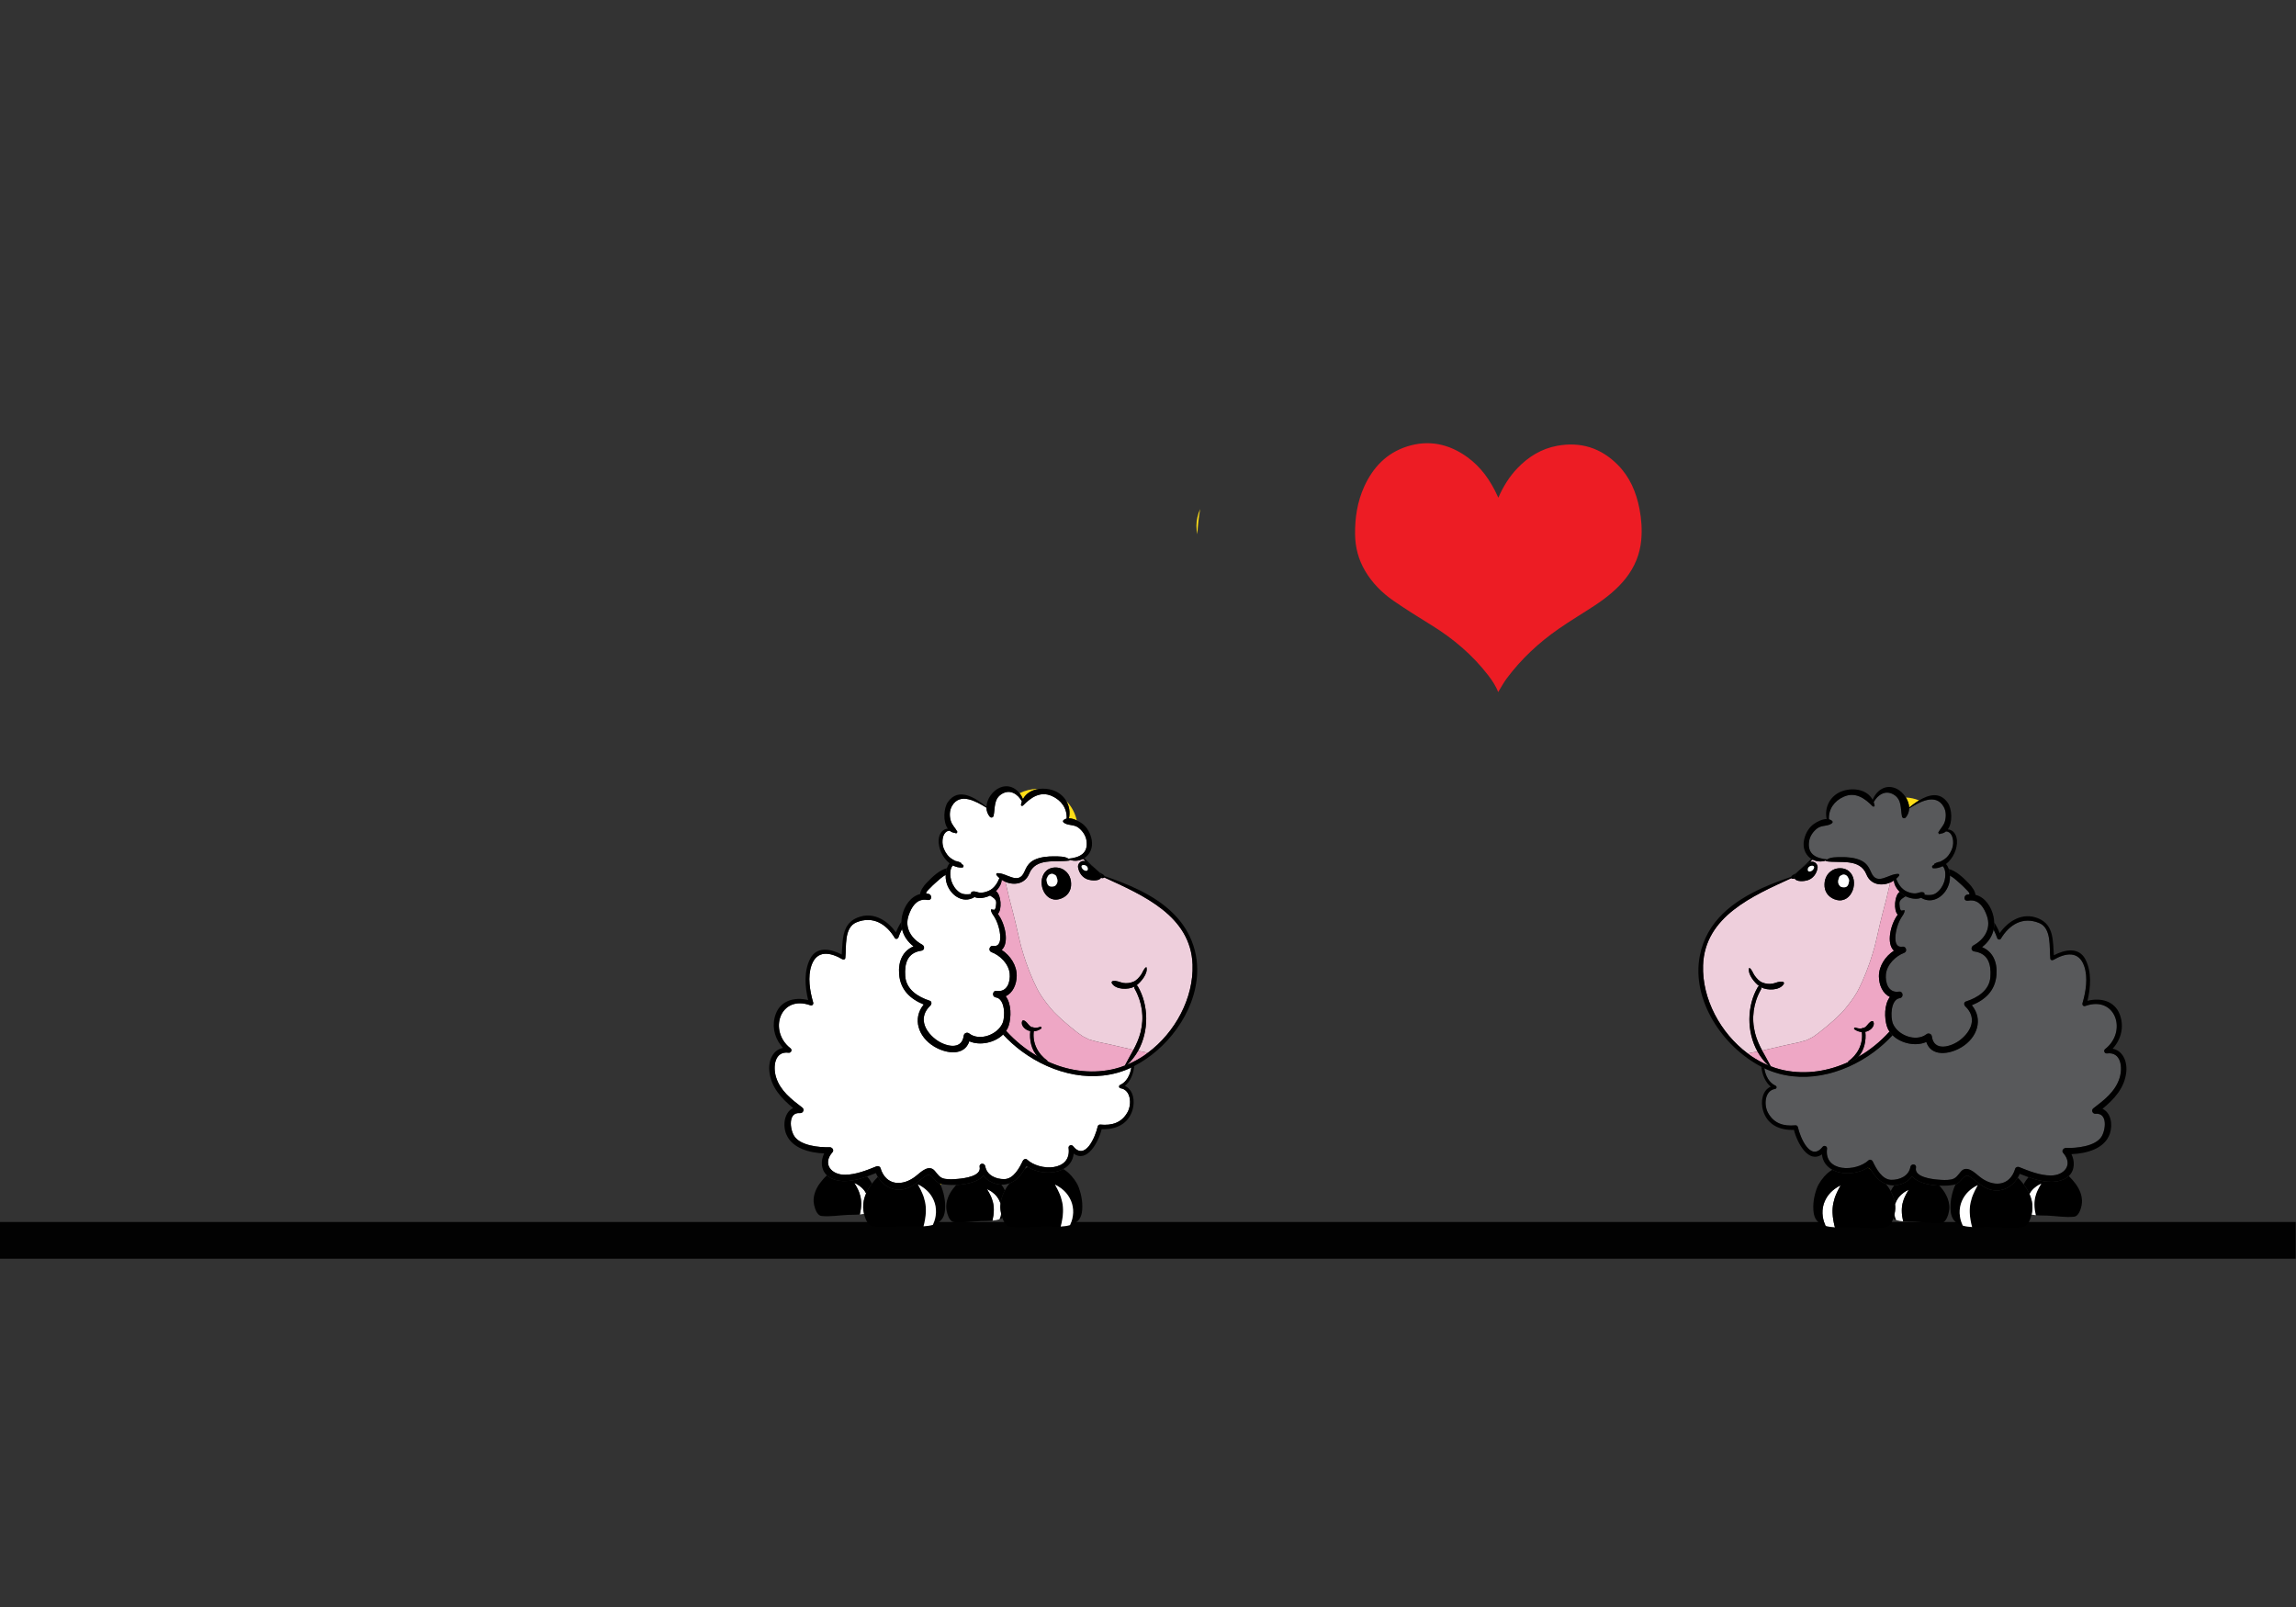 <?xml version="1.0" encoding="UTF-8" standalone="no"?>
<!-- Generator: Adobe Illustrator 16.0.0, SVG Export Plug-In . SVG Version: 6.00 Build 0)  -->

<svg
   xmlns:dc="http://purl.org/dc/elements/1.1/"
   xmlns:cc="http://creativecommons.org/ns#"
   xmlns:rdf="http://www.w3.org/1999/02/22-rdf-syntax-ns#"
   xmlns:svg="http://www.w3.org/2000/svg"
   xmlns="http://www.w3.org/2000/svg"
   xmlns:xlink="http://www.w3.org/1999/xlink"
   xmlns:sodipodi="http://sodipodi.sourceforge.net/DTD/sodipodi-0.dtd"
   xmlns:inkscape="http://www.inkscape.org/namespaces/inkscape"
   version="1.1"
   id="Layer_1"
   x="0px"
   y="0px"
   width="500px"
   height="350px"
   viewBox="0 0 500 350"
   style="enable-background:new 0 0 500 350;"
   xml:space="preserve"
   inkscape:version="0.91 r13725"
   sodipodi:docname="绵羊.svg"><rect x="0" y="0" width="500" height="350" fill="#333333" stroke="none"/><defs
     id="defs8691" /><sodipodi:namedview
     pagecolor="#ffffff"
     bordercolor="#666666"
     borderopacity="1"
     objecttolerance="10"
     gridtolerance="10"
     guidetolerance="10"
     inkscape:pageopacity="0"
     inkscape:pageshadow="2"
     inkscape:window-width="1366"
     inkscape:window-height="719"
     id="namedview8689"
     showgrid="false"
     inkscape:zoom="1.1172287"
     inkscape:cx="179.81072"
     inkscape:cy="211.88828"
     inkscape:window-x="0"
     inkscape:window-y="1"
     inkscape:window-maximized="1"
     inkscape:current-layer="Layer_1" /><path
     id="heart"
     style="fill:#ED1C24;"
     d="M297.096,105.954c-1.511,3.313-2.047,6.824-2,10.442c0.037,2.831,0.734,5.477,2.172,7.922  c1.559,2.65,3.688,4.795,6.188,6.523c2.706,1.872,5.503,3.609,8.3,5.34c4.747,2.93,8.935,6.485,12.343,10.918  c0.88,1.146,1.667,2.355,2.164,3.625c0.613-0.984,1.162-2.032,1.864-2.971c3.171-4.25,7.009-7.818,11.354-10.827  c2.54-1.762,5.207-3.342,7.79-5.045c2.557-1.687,4.94-3.577,6.843-6.016c1.892-2.431,3.016-5.167,3.298-8.242  c0.207-2.282,0.052-4.55-0.382-6.794c-0.702-3.646-2.112-6.969-4.774-9.633c-3.66-3.668-8.081-5.041-13.178-4.096  c-3.406,0.637-6.229,2.372-8.608,4.851c-1.786,1.856-3.116,4.013-4.18,6.443c-0.096-0.201-0.161-0.334-0.223-0.471  c-1.524-3.32-3.575-6.241-6.575-8.392c-3.983-2.857-8.361-3.798-13.085-2.286C301.959,98.667,299.001,101.781,297.096,105.954z" /><line
     id="earth"
     style="fill:none;stroke:#020202;stroke-width:8;stroke-miterlimit:10;"
     x1="-0.06"
     y1="270.15"
     x2="499.94"
     y2="270.15" /><script
     type="application/ecmascript"
     xlink:href="//cdn.bootcss.com/snap.svg/0.4.1/snap.svg-min.js"
     id="script8685" /><script
     xlink:href="mianyang.js"
     id="script8687"
     type="application/ecmascript" /><path
     inkscape:connector-curvature="0"
     id="minHeartRight"
     style="fill:#ed1c24"
     d="m -0.5,-6.098 c 0.623,-1.453 0.843,-2.992 0.824,-4.578 -0.015,-1.241 -0.302,-2.401 -0.895,-3.473 -0.642,-1.162 -1.519,-2.102 -2.549,-2.86 -1.115,-0.821 -2.267,-1.582 -3.419,-2.341 -1.956,-1.285 -3.681,-2.843 -5.085,-4.787 -0.363,-0.502 -0.687,-1.033 -0.892,-1.589 -0.253,0.431 -0.479,0.891 -0.768,1.303 -1.306,1.863 -2.888,3.428 -4.678,4.747 -1.046,0.773 -2.145,1.465 -3.209,2.212 -1.053,0.74 -2.035,1.568 -2.819,2.638 -0.779,1.066 -1.243,2.266 -1.359,3.614 -0.085,1.001 -0.021,1.995 0.157,2.979 0.289,1.599 0.87,3.056 1.967,4.224 1.508,1.608 3.329,2.21 5.429,1.796 1.403,-0.279 2.566,-1.04 3.546,-2.127 0.736,-0.814 1.284,-1.76 1.722,-2.825 0.04,0.088 0.066,0.146 0.092,0.207 0.628,1.456 1.473,2.736 2.709,3.68 1.641,1.253 3.445,1.665 5.391,1.002 1.833,-0.623 3.051,-1.989 3.836,-3.819 z"
     inkscape:label="#heart-6"><animateMotion
       begin="6s"
       dur="1s"
       repeatDur="indefinite"
       rotate="auto"><mpath
         xlink:href="#PathRight" /></animateMotion></path><path
     inkscape:connector-curvature="0"
     id="minHeartLeft"
     style="fill:#ed1c24"
     d="m -23.724,-20.564 c -0.579,1.343 -0.785,2.767 -0.767,4.233 0.014,1.148 0.281,2.221 0.833,3.212 0.598,1.074 1.414,1.944 2.372,2.645 1.037,0.759 2.109,1.463 3.181,2.165 1.82,1.188 3.425,2.629 4.731,4.426 0.337,0.465 0.639,0.955 0.829,1.47 0.235,-0.399 0.445,-0.824 0.714,-1.205 1.215,-1.723 2.687,-3.17 4.352,-4.39 0.974,-0.714 1.996,-1.355 2.986,-2.045 0.98,-0.684 1.893,-1.45 2.623,-2.439 0.725,-0.986 1.156,-2.095 1.264,-3.342 0.079,-0.925 0.02,-1.845 -0.146,-2.754 -0.269,-1.478 -0.81,-2.825 -1.83,-3.905 -1.403,-1.487 -3.097,-2.044 -5.051,-1.661 -1.306,0.258 -2.388,0.962 -3.299,1.967 -0.685,0.752 -1.194,1.627 -1.602,2.612 -0.037,-0.082 -0.062,-0.135 -0.086,-0.191 -0.584,-1.346 -1.37,-2.53 -2.52,-3.402 -1.527,-1.158 -3.205,-1.54 -5.015,-0.927 -1.705,0.577 -2.839,1.839 -3.569,3.531 z"
     inkscape:label="#heart-6"
     inkscape:transform-center-x="-191.54538"
     inkscape:transform-center-y="-8.0556469"><animateMotion
       begin="6s"
       dur="1s"
       repeatDur="indefinite"
       rotate="auto"><mpath
         xlink:href="#PathLeft" /></animateMotion></path><path
     style="fill:none;fill-rule:evenodd;stroke:none;stroke-width:1px;stroke-linecap:butt;stroke-linejoin:miter;stroke-opacity:1"
     d="m 239.237,238.424 c 3.161,-51.779 7.21,-103.039 108.304,-97.57"
     id="PathLeft"
     inkscape:connector-curvature="0"
     sodipodi:nodetypes="cc"
     inkscape:label="#path9531" /><g
     id="g8603"
     transform="translate(-0.895,-2.685)"><title
       id="title8605">Layer 1</title><path
       id="svg_1"
       style="fill:#ffde17"
       d="m 418.815,177.011 c -0.915,-0.374 -1.889,-0.587 -2.875,-0.635 0.412,0.674 0.687,1.429 0.714,2.181 0.643,-0.521 1.382,-1.077 2.161,-1.546 z"
       inkscape:connector-curvature="0" /><path
       id="svg_2"
       style="fill:#ffde17"
       d="m 261.443,117.208 c 0,0.617 0.074,1.232 0.205,1.836 0.08,-1.823 0.281,-3.654 0.606,-5.49 -0.52,1.145 -0.811,2.397 -0.811,3.654 z"
       inkscape:connector-curvature="0" /><path
       id="svg_3"
       style="fill:#fff200"
       d="m 188.925,267.085 0.141,0 c -0.002,-0.013 -0.004,-0.022 -0.007,-0.033 -0.044,0.009 -0.086,0.024 -0.134,0.033 z"
       inkscape:connector-curvature="0" /><path
       id="svg_4"
       d="m 218.903,266.975 c -0.011,0.072 -0.008,0.147 -0.022,0.219 -0.071,0.326 -0.162,0.646 -0.287,0.941 -0.014,0.037 -0.032,0.071 -0.049,0.109 0.226,-0.074 0.438,-0.168 0.636,-0.277 -0.117,-0.328 -0.208,-0.667 -0.278,-0.992 z"
       inkscape:connector-curvature="0" /><g
       id="min"><animateTransform
         type="translate"
         fill="freeze"
         restart="always"
         calcMode="linear"
         additive="replace"
         accumulate="none"
         values="-150,0;30,0"
         dur="5s"
         begin="0s"
         attributeName="transform" /><path
         id="svg_6"
         style="fill:#ffde17"
         d="m 205.899,260.546 c -0.115,-0.024 -0.227,-0.054 -0.324,-0.082 0.047,0.087 0.077,0.175 0.12,0.263 0.07,-0.061 0.138,-0.118 0.204,-0.181 l 0,0 z"
         inkscape:connector-curvature="0" /><path
         id="svg_7"
         style="fill:#ffde17"
         d="m 233.682,180.904 c 0.56,0.002 1.161,0.205 1.708,0.463 -0.36,-1.586 -1.15,-3.074 -2.286,-4.233 0.641,1.104 0.861,2.434 0.578,3.77 z"
         inkscape:connector-curvature="0" /><path
         id="svg_8"
         style="fill:#ffde17"
         d="m 227.095,174.52 c -0.087,-0.002 -0.173,-0.013 -0.261,-0.013 -1.349,0 -2.696,0.333 -3.909,0.931 0.301,0.382 0.556,0.814 0.744,1.283 0.687,-1.296 1.99,-1.993 3.426,-2.201 z"
         inkscape:connector-curvature="0" /><path
         id="svg_10"
         style="fill:#ffffff"
         d="m 218.881,267.193 c 0.014,-0.07 0.011,-0.146 0.022,-0.219 -0.1,-0.476 -0.153,-0.918 -0.163,-1.234 -0.01,-0.303 0.01,-0.604 0.042,-0.901 -0.065,-0.22 -0.142,-0.433 -0.236,-0.636 -0.143,-0.303 -0.319,-0.581 -0.504,-0.834 -0.101,-0.123 -0.198,-0.241 -0.293,-0.357 -0.107,-0.104 -0.211,-0.21 -0.311,-0.309 -0.418,-0.383 -0.828,-0.645 -1.128,-0.807 -0.306,-0.158 -0.489,-0.232 -0.489,-0.232 0,0 0.08,0.158 0.238,0.404 0.081,0.123 0.153,0.285 0.259,0.451 0.095,0.172 0.192,0.369 0.293,0.576 0.047,0.104 0.098,0.215 0.148,0.327 0.044,0.111 0.089,0.229 0.136,0.351 0.086,0.24 0.163,0.49 0.229,0.752 0.028,0.133 0.057,0.265 0.085,0.397 0.02,0.136 0.041,0.271 0.061,0.41 0.023,0.276 0.054,0.56 0.045,0.843 0.008,0.809 -0.131,1.626 -0.296,2.356 0.53,-0.048 1.052,-0.136 1.524,-0.289 0.017,-0.038 0.035,-0.072 0.049,-0.109 0.129,-0.295 0.22,-0.613 0.289,-0.94 l 0,0 z"
         inkscape:connector-curvature="0" /><path
         id="svg_13"
         style="fill:#ffffff"
         d="m 188.869,265.686 c -0.034,-1.067 0.215,-2.112 0.639,-3.09 -0.111,-0.197 -0.218,-0.397 -0.345,-0.57 -0.101,-0.123 -0.199,-0.241 -0.294,-0.355 -0.107,-0.107 -0.21,-0.211 -0.31,-0.311 -0.419,-0.383 -0.828,-0.645 -1.128,-0.807 -0.306,-0.158 -0.49,-0.232 -0.49,-0.232 0,0 0.083,0.158 0.239,0.404 0.081,0.123 0.153,0.285 0.26,0.451 0.094,0.174 0.19,0.369 0.293,0.577 0.047,0.104 0.096,0.214 0.147,0.327 0.045,0.111 0.089,0.229 0.136,0.35 0.086,0.24 0.164,0.491 0.23,0.752 0.029,0.133 0.056,0.267 0.086,0.398 0.02,0.136 0.039,0.271 0.06,0.408 0.024,0.279 0.055,0.56 0.046,0.844 0.008,0.807 -0.131,1.628 -0.297,2.357 0.265,-0.023 0.528,-0.06 0.785,-0.104 0.046,-0.009 0.088,-0.024 0.134,-0.033 -0.121,-0.525 -0.181,-1.021 -0.191,-1.366 z"
         inkscape:connector-curvature="0" /><g
         id="minLeft"><animateTransform
           type="translate"
           fill="remove"
           restart="always"
           calcMode="linear"
           additive="replace"
           accumulate="none"
           repeatDur="5"
           values="-3,0;3,0;-3,0"
           dur="0.5s"
           begin="0s"
           attributeName="transform" /><path
           id="svg_15"
           d="m 224.744,256.844 c -0.24,0.131 -0.474,0.271 -0.703,0.426 -0.803,1.379 -1.848,2.604 -3.297,3.14 -0.38,0.477 -0.725,0.991 -1.019,1.534 -0.489,0.902 -0.831,1.882 -0.942,2.896 -0.033,0.299 -0.052,0.602 -0.042,0.901 0.01,0.317 0.063,0.761 0.163,1.233 0.069,0.325 0.161,0.664 0.278,0.992 0.329,0.924 0.859,1.754 1.655,1.868 2.53,0.364 5.143,-0.021 7.689,-0.022 0.931,0 2.149,0.08 3.354,0.018 0.256,-0.958 0.479,-2.035 0.51,-3.104 0.028,-0.375 0.001,-0.746 -0.017,-1.112 -0.02,-0.185 -0.039,-0.364 -0.057,-0.546 -0.032,-0.18 -0.063,-0.354 -0.093,-0.528 -0.075,-0.349 -0.163,-0.687 -0.265,-1.008 -0.055,-0.159 -0.109,-0.315 -0.161,-0.468 -0.063,-0.15 -0.123,-0.299 -0.181,-0.438 -0.123,-0.281 -0.241,-0.545 -0.357,-0.777 -0.132,-0.226 -0.219,-0.443 -0.32,-0.607 -0.195,-0.336 -0.294,-0.549 -0.294,-0.549 0,0 0.238,0.108 0.634,0.334 0.388,0.229 0.916,0.596 1.449,1.121 0.127,0.137 0.258,0.276 0.394,0.426 0.119,0.156 0.243,0.316 0.37,0.482 0.233,0.346 0.45,0.725 0.625,1.133 0.169,0.404 0.306,0.838 0.383,1.283 0.078,0.443 0.113,0.899 0.093,1.354 -0.017,0.451 -0.086,0.896 -0.188,1.328 -0.11,0.428 -0.247,0.843 -0.425,1.229 -0.021,0.049 -0.047,0.094 -0.07,0.143 1.221,-0.352 2.197,-1.062 2.518,-2.437 0.026,-0.108 0.056,-0.215 0.073,-0.333 0.261,-1.818 -0.042,-3.671 -0.66,-5.377 -0.421,-1.165 -1.361,-2.423 -2.266,-3.255 -0.338,-0.312 -0.72,-0.583 -1.12,-0.83 -2.183,1.186 -5.454,0.967 -7.711,-0.45 l 0,0 z"
           inkscape:connector-curvature="0" /><path
           id="svg_16"
           style="fill:#ffffff"
           d="m 234.404,268.15 c 0.102,-0.433 0.171,-0.877 0.188,-1.328 0.02,-0.451 -0.016,-0.907 -0.093,-1.354 -0.077,-0.443 -0.214,-0.878 -0.383,-1.283 -0.175,-0.408 -0.391,-0.785 -0.625,-1.131 -0.126,-0.166 -0.25,-0.328 -0.37,-0.484 -0.136,-0.146 -0.267,-0.289 -0.394,-0.426 -0.533,-0.525 -1.061,-0.893 -1.449,-1.121 -0.396,-0.225 -0.634,-0.332 -0.634,-0.332 0,0 0.099,0.213 0.294,0.547 0.102,0.166 0.188,0.385 0.32,0.607 0.116,0.233 0.234,0.497 0.357,0.778 0.058,0.142 0.118,0.287 0.181,0.438 0.051,0.15 0.106,0.309 0.161,0.469 0.102,0.322 0.19,0.658 0.265,1.006 0.03,0.175 0.062,0.352 0.093,0.531 0.018,0.18 0.038,0.359 0.057,0.545 0.018,0.365 0.045,0.736 0.017,1.111 -0.03,1.066 -0.254,2.145 -0.51,3.104 0.701,-0.039 1.396,-0.127 2.029,-0.309 0.023,-0.049 0.048,-0.094 0.07,-0.143 0.181,-0.383 0.316,-0.797 0.426,-1.225 l 0,0 z"
           inkscape:connector-curvature="0" /><path
           id="svg_17"
           d="m 205.969,261.318 c -0.071,-0.195 -0.175,-0.396 -0.272,-0.594 -0.043,-0.089 -0.073,-0.176 -0.12,-0.263 -0.002,-0.001 -0.005,-0.001 -0.008,-0.002 -1.127,-0.347 -1.856,-2.437 -2.926,-1.758 -1.522,0.963 -2.663,2.303 -4.418,2.862 -2.555,0.816 -4.919,-0.477 -6.163,-2.562 -0.388,0.4 -0.756,0.812 -1.091,1.221 -0.065,0.08 -0.125,0.166 -0.189,0.248 -0.503,0.648 -0.941,1.363 -1.271,2.123 -0.424,0.977 -0.673,2.021 -0.639,3.09 0.011,0.348 0.071,0.842 0.191,1.366 0.002,0.013 0.004,0.021 0.007,0.033 0.278,1.196 0.867,2.546 1.897,2.692 2.53,0.365 5.143,-0.019 7.69,-0.021 0.93,0 2.148,0.08 3.354,0.017 0.255,-0.957 0.479,-2.033 0.51,-3.103 0.029,-0.374 0,-0.747 -0.017,-1.112 -0.02,-0.185 -0.039,-0.365 -0.057,-0.545 -0.032,-0.18 -0.063,-0.355 -0.093,-0.529 -0.074,-0.35 -0.165,-0.686 -0.264,-1.008 -0.058,-0.16 -0.111,-0.316 -0.163,-0.469 -0.062,-0.15 -0.123,-0.298 -0.181,-0.438 -0.122,-0.28 -0.24,-0.545 -0.355,-0.778 -0.133,-0.226 -0.22,-0.442 -0.322,-0.608 -0.193,-0.334 -0.294,-0.547 -0.294,-0.547 0,0 0.239,0.107 0.635,0.333 0.388,0.229 0.916,0.595 1.449,1.121 0.125,0.136 0.257,0.276 0.395,0.425 0.119,0.157 0.242,0.319 0.37,0.486 0.232,0.343 0.449,0.723 0.623,1.129 0.169,0.406 0.307,0.839 0.383,1.285 0.079,0.443 0.112,0.9 0.094,1.352 -0.018,0.452 -0.085,0.897 -0.188,1.328 -0.11,0.43 -0.246,0.844 -0.425,1.229 -0.021,0.051 -0.047,0.095 -0.07,0.143 1.205,-0.346 2.172,-1.041 2.506,-2.38 0.031,-0.126 0.065,-0.25 0.084,-0.388 0.259,-1.818 -0.044,-3.669 -0.662,-5.378 l 0,0 z"
           inkscape:connector-curvature="0" /><path
           id="svg_18"
           style="fill:#ffffff"
           d="m 204.533,268.096 c 0.103,-0.432 0.17,-0.878 0.188,-1.328 0.019,-0.451 -0.015,-0.908 -0.094,-1.353 -0.077,-0.446 -0.214,-0.88 -0.383,-1.285 -0.174,-0.407 -0.39,-0.786 -0.623,-1.129 -0.128,-0.167 -0.25,-0.329 -0.37,-0.485 -0.137,-0.147 -0.269,-0.289 -0.395,-0.426 -0.534,-0.525 -1.061,-0.893 -1.449,-1.121 -0.396,-0.227 -0.635,-0.332 -0.635,-0.332 0,0 0.101,0.211 0.294,0.547 0.102,0.166 0.189,0.383 0.322,0.607 0.115,0.232 0.233,0.498 0.355,0.779 0.059,0.14 0.119,0.285 0.181,0.438 0.051,0.15 0.105,0.309 0.163,0.469 0.099,0.322 0.19,0.658 0.264,1.006 0.03,0.175 0.061,0.354 0.093,0.531 0.018,0.18 0.038,0.36 0.057,0.545 0.017,0.365 0.046,0.738 0.017,1.112 -0.031,1.067 -0.255,2.144 -0.51,3.103 0.7,-0.039 1.396,-0.127 2.029,-0.309 0.023,-0.048 0.048,-0.092 0.07,-0.143 0.18,-0.384 0.315,-0.799 0.426,-1.226 l 0,0 z"
           inkscape:connector-curvature="0" /></g><path
         id="svg_19"
         style="fill:#ffffff"
         d="m 223.455,231.688 c -1.512,-1.11 -2.88,-2.35 -4.118,-3.683 -1.842,1.815 -5.074,2.474 -7.351,1.47 -1.076,3.241 -4.98,2.758 -7.667,1.142 -3.468,-2.089 -4.781,-6.113 -2.254,-9.153 -2.954,-1.195 -5.106,-3.205 -5.369,-6.63 -0.214,-2.788 0.814,-5.062 3.143,-6.024 -1.288,-1.009 -2.176,-2.277 -2.51,-3.781 -0.325,0.629 -0.594,1.265 -0.8,1.863 -0.104,0.303 -0.594,0.383 -0.766,0.098 -1.838,-3.072 -4.76,-4.896 -8.36,-3.422 -2.754,1.129 -2.163,5.377 -2.419,7.744 -0.038,0.354 -0.417,0.43 -0.677,0.276 -2.622,-1.528 -5.507,-2.021 -6.687,1.331 -0.883,2.512 -0.365,5.626 0.363,8.104 0.114,0.393 -0.212,0.754 -0.616,0.608 -6.597,-2.362 -9.207,5.579 -4.317,9.38 0.421,0.328 0.128,1.021 -0.4,0.954 -3.138,-0.407 -3.452,3.149 -2.735,5.388 0.943,2.947 3.351,4.772 5.702,6.569 0.546,0.416 0.147,1.245 -0.497,1.188 -2.673,-0.24 -2.208,3.529 -1.272,5 1.341,2.109 5.479,2.51 7.71,2.437 0.54,-0.017 1.052,0.606 0.623,1.093 -2.248,2.539 -0.254,4.926 2.728,4.906 2.36,-0.016 4.716,-0.967 6.873,-1.838 0.309,-0.125 0.75,0.023 0.853,0.365 1.186,3.961 4.926,4.031 7.772,1.711 1.111,-0.904 2.776,-2.555 4.045,-1.098 0.694,0.797 1.062,1.549 2.198,1.744 0.938,0.16 1.913,0.096 2.854,0.014 1.35,-0.114 5.202,-0.58 4.725,-2.637 -0.131,-0.798 1.042,-0.906 1.218,-0.152 0.324,1.992 2.319,2.859 4.142,2.84 2.047,-0.021 3.309,-2.453 4.062,-4.014 0.155,-0.32 0.614,-0.519 0.911,-0.24 2.759,2.561 9.729,2.604 9.042,-2.537 -0.073,-0.553 0.641,-0.811 0.973,-0.391 2.624,3.303 4.865,-2.014 5.366,-4.275 0.06,-0.27 0.269,-0.448 0.553,-0.422 2.549,0.242 4.684,-0.375 5.973,-2.748 0.914,-1.684 0.735,-4.818 -1.554,-5.168 -0.377,-0.061 -0.429,-0.563 -0.089,-0.717 1.376,-0.617 2.191,-2.141 2.435,-3.787 -7.908,3.747 -17.026,1.479 -23.806,-3.508 z"
         inkscape:connector-curvature="0" /><path
         id="svg_20"
         d="m 180.379,253.895 c -0.787,1.586 -0.73,3.541 0.583,4.765 0.252,0.233 0.535,0.45 0.885,0.623 2.39,1.175 5.282,0.545 7.866,-0.365 0.668,-0.235 1.316,-0.487 1.929,-0.735 0.12,0.286 0.261,0.562 0.418,0.824 1.244,2.088 3.608,3.381 6.163,2.562 1.755,-0.562 2.896,-1.899 4.418,-2.862 1.07,-0.679 1.799,1.412 2.926,1.758 0.002,0.001 0.005,0.001 0.008,0.002 0.097,0.029 0.209,0.058 0.324,0.082 0.785,0.179 1.959,0.265 3.227,0.207 2.296,-0.103 4.878,-0.675 5.921,-2.047 0.895,1.188 2.368,1.929 3.914,1.981 0.085,0.004 0.169,0.015 0.254,0.013 0.558,-0.009 1.061,-0.12 1.528,-0.293 1.449,-0.535 2.494,-1.761 3.297,-3.14 0.124,-0.211 0.245,-0.426 0.358,-0.643 0.11,0.078 0.23,0.145 0.345,0.217 2.258,1.417 5.529,1.637 7.711,0.446 1.222,-0.665 2.104,-1.763 2.257,-3.351 2.875,2.063 5.345,-2.336 6.1,-5.326 3.027,0.117 5.774,-1.047 6.72,-4.205 0.573,-1.918 0.177,-4.4 -1.673,-5.213 1.187,-0.955 1.88,-2.629 2.042,-4.332 -0.188,0.097 -0.371,0.205 -0.56,0.297 -0.027,0.014 -0.056,0.021 -0.083,0.035 -0.243,1.646 -1.059,3.17 -2.435,3.787 -0.339,0.151 -0.288,0.656 0.089,0.717 2.289,0.35 2.468,3.484 1.554,5.168 -1.289,2.373 -3.423,2.99 -5.973,2.748 -0.284,-0.026 -0.493,0.152 -0.553,0.423 -0.5,2.263 -2.742,7.577 -5.366,4.274 -0.332,-0.418 -1.046,-0.162 -0.973,0.391 0.687,5.145 -6.283,5.098 -9.042,2.537 -0.297,-0.276 -0.756,-0.08 -0.911,0.24 -0.753,1.561 -2.015,3.99 -4.062,4.014 -1.822,0.021 -3.818,-0.848 -4.142,-2.84 -0.176,-0.754 -1.349,-0.646 -1.218,0.152 0.477,2.057 -3.375,2.521 -4.725,2.637 -0.941,0.082 -1.916,0.146 -2.854,-0.014 -1.136,-0.195 -1.504,-0.947 -2.198,-1.744 -1.269,-1.457 -2.934,0.191 -4.045,1.098 -2.846,2.32 -6.587,2.25 -7.772,-1.711 -0.102,-0.342 -0.544,-0.49 -0.853,-0.365 -2.156,0.871 -4.513,1.822 -6.873,1.838 -2.982,0.02 -4.976,-2.367 -2.728,-4.906 0.429,-0.483 -0.083,-1.108 -0.623,-1.093 -2.23,0.073 -6.369,-0.325 -7.71,-2.437 -0.935,-1.471 -1.401,-5.239 1.272,-5 0.645,0.057 1.043,-0.772 0.497,-1.188 -2.351,-1.797 -4.759,-3.622 -5.702,-6.569 -0.716,-2.235 -0.403,-5.795 2.735,-5.388 0.528,0.067 0.821,-0.626 0.4,-0.954 -4.89,-3.801 -2.28,-11.742 4.317,-9.38 0.404,0.146 0.73,-0.218 0.616,-0.608 -0.728,-2.479 -1.247,-5.594 -0.363,-8.104 1.18,-3.352 4.065,-2.859 6.687,-1.331 0.26,0.149 0.64,0.075 0.677,-0.276 0.256,-2.367 -0.335,-6.615 2.419,-7.744 3.6,-1.477 6.522,0.35 8.36,3.422 0.172,0.285 0.662,0.205 0.766,-0.098 0.206,-0.601 0.475,-1.234 0.8,-1.863 -0.112,-0.502 -0.152,-1.035 -0.133,-1.59 -0.464,0.717 -0.86,1.496 -1.188,2.312 -0.86,-1.216 -1.976,-2.271 -3.252,-2.938 -1.533,-0.799 -3.299,-1.028 -5.147,-0.269 -2.442,1.007 -3.009,3.052 -3.221,5.282 -0.086,0.904 -0.115,1.84 -0.185,2.75 -2.355,-1.225 -5.477,-1.898 -6.912,0.99 -1.342,2.705 -1.101,6.033 -0.403,8.938 -1.46,-0.379 -3.006,-0.357 -4.316,0.17 -1.189,0.479 -2.187,1.376 -2.724,2.818 -0.903,2.425 -0.398,4.881 1.057,6.814 0.159,0.213 0.319,0.422 0.5,0.618 -2.157,0.416 -3.206,2.679 -2.968,5.058 0.352,3.508 2.629,5.922 5.181,8.039 -0.542,0.24 -0.95,0.649 -1.257,1.146 -0.717,1.151 -0.824,2.813 -0.357,4.233 0.045,0.137 0.102,0.265 0.157,0.395 1.269,2.997 5.053,3.979 8.222,4.101 l 0,0 z"
         inkscape:connector-curvature="0" /><path
         id="svg_21"
         style="fill:#eecfdc"
         d="m 220.775,198.678 c 0.04,0.148 0.094,0.357 0.17,0.648 0.397,1.521 0.815,3.037 1.161,4.572 0.188,0.838 0.383,1.674 0.576,2.51 0.062,0.27 0.476,1.947 0.559,2.334 0.32,1.145 0.672,2.279 1.053,3.406 0.465,1.371 1.008,2.715 1.588,4.041 0.249,0.566 0.522,1.125 0.795,1.683 0.124,0.247 0.254,0.491 0.382,0.735 0.037,0.062 0.076,0.129 0.123,0.209 0.733,1.229 1.612,2.375 2.522,3.478 0.219,0.261 0.446,0.513 0.675,0.765 0.58,0.56 1.138,1.133 1.736,1.672 1.051,0.947 2.18,1.854 3.288,2.734 0.389,0.309 0.802,0.585 1.209,0.869 0.035,0.023 0.057,0.041 0.087,0.062 0.448,0.242 0.905,0.471 1.371,0.684 0.556,0.152 1.112,0.309 1.668,0.47 0.114,0.033 0.698,0.151 1.023,0.218 -0.091,-0.02 -0.208,-0.041 -0.372,-0.074 2.462,0.482 4.887,1.109 7.335,1.645 0.626,-1.181 1.186,-2.393 1.54,-3.768 0.842,-3.275 0.384,-6.625 -1.287,-9.551 -0.095,-0.168 -0.069,-0.338 0.012,-0.472 -1.417,0.761 -4.117,0.709 -4.958,-0.698 -0.122,-0.207 -0.032,-0.442 0.209,-0.492 0.805,-0.159 1.415,0.248 2.215,0.403 0.759,0.147 1.563,0.029 2.271,-0.262 0.685,-0.281 1.199,-0.894 1.627,-1.47 0.41,-0.551 0.556,-1.313 1.14,-1.689 0.021,-0.014 0.055,-0.009 0.063,0.02 0.383,1.308 -1.164,3.188 -2.208,3.959 0.12,-0.006 0.239,0.041 0.323,0.186 2.42,4.146 2.444,9.768 0.075,14.038 0.478,0.099 0.955,0.201 1.436,0.288 0.229,0.042 0.452,0.095 0.673,0.152 5.983,-4.446 9.992,-11.948 9.742,-19.209 -0.367,-10.646 -10.864,-15.146 -19.224,-18.979 -0.025,0.026 -0.055,0.051 -0.089,0.07 -0.193,0.104 -0.414,0.093 -0.643,0.018 -0.413,0.757 -2.097,0.58 -2.747,0.386 -1.249,-0.373 -2.033,-1.449 -2.234,-2.709 -0.115,-0.724 0.599,-1.494 1.345,-1.336 0.075,0.018 0.139,0.038 0.203,0.062 -0.107,-0.168 -0.214,-0.336 -0.321,-0.498 -0.013,0.041 -0.065,0.073 -0.102,0.039 -0.021,-0.021 -0.043,-0.041 -0.065,-0.062 -0.846,0.432 -1.881,0.535 -2.943,0.17 0.011,0.018 0.025,0.029 0.035,0.049 0.032,0.053 0.01,0.119 -0.055,0.131 -3.019,0.439 -7.308,-0.705 -8.744,2.875 -0.884,2.205 -3.244,2.594 -5.176,1.754 0.26,1.107 0.511,2.222 0.786,3.328 0.067,0.26 0.118,0.457 0.152,0.606 l 0,0 z m 13.356,-3.004 c -0.14,1.475 -1.222,2.508 -2.598,2.85 -3.4,0.851 -5.086,-4.282 -2.671,-6.278 0.942,-0.778 2.473,-0.804 3.508,-0.224 1.347,0.751 1.903,2.151 1.761,3.652 l 0,0 z"
         inkscape:connector-curvature="0" /><path
         id="svg_22"
         style="fill:#eecfdc"
         d="m 250.107,232.531 c -0.056,0.037 -0.11,0.078 -0.167,0.115 0.058,-0.037 0.111,-0.078 0.167,-0.115 z"
         inkscape:connector-curvature="0" /><path
         id="svg_23"
         style="fill:#eecfdc"
         d="m 248.524,233.51 c -0.098,0.055 -0.194,0.111 -0.292,0.165 0.099,-0.054 0.196,-0.111 0.292,-0.165 z"
         inkscape:connector-curvature="0" /><path
         id="svg_24"
         style="fill:#eecfdc"
         d="m 246.763,234.395 c -0.105,0.047 -0.211,0.092 -0.316,0.138 0.104,-0.047 0.21,-0.092 0.316,-0.138 z"
         inkscape:connector-curvature="0" /><path
         id="svg_25"
         style="fill:#eecfdc"
         d="m 244.892,235.111 c -0.082,0.024 -0.165,0.049 -0.247,0.074 0.082,-0.025 0.165,-0.046 0.247,-0.074 z"
         inkscape:connector-curvature="0" /><path
         id="svg_26"
         style="fill:#eea7c5"
         d="m 248.747,231.539 c -0.616,1.111 -1.396,2.126 -2.337,3.005 0.012,-0.005 0.024,-0.009 0.037,-0.015 0.105,-0.045 0.211,-0.09 0.316,-0.135 0.498,-0.223 0.989,-0.459 1.47,-0.722 0.098,-0.055 0.195,-0.108 0.292,-0.165 0.481,-0.271 0.955,-0.555 1.416,-0.861 0.056,-0.037 0.111,-0.078 0.167,-0.115 0.255,-0.174 0.5,-0.365 0.748,-0.551 -0.221,-0.061 -0.444,-0.111 -0.672,-0.154 -0.483,-0.086 -0.959,-0.189 -1.437,-0.287 z"
         inkscape:connector-curvature="0" /><path
         id="svg_27"
         style="fill:#eea7c5"
         d="m 226.833,232.732 c -1.328,-1.342 -1.808,-3.649 -1.569,-5.481 -0.112,-0.021 -0.224,-0.048 -0.338,-0.082 -0.806,-0.239 -1.784,-1.16 -1.447,-2.065 0.06,-0.16 0.244,-0.218 0.395,-0.164 0.535,0.19 0.839,0.771 1.242,1.146 0.16,0.148 0.334,0.257 0.52,0.33 0.147,-0.042 0.314,-0.006 0.407,0.104 0.449,0.063 0.926,-0.021 1.361,-0.192 0.234,-0.093 0.436,0.243 0.219,0.392 -0.513,0.35 -1.043,0.547 -1.6,0.583 -0.337,2.581 0.917,4.957 3.022,6.443 0.032,0.022 0.008,0.071 -0.027,0.067 -0.065,-0.009 -0.125,-0.024 -0.188,-0.037 4.373,2.043 9.264,2.854 14.112,1.857 0.576,-0.117 1.142,-0.271 1.702,-0.443 0.083,-0.024 0.166,-0.049 0.247,-0.076 0.328,-0.104 0.646,-0.236 0.968,-0.359 0.605,-1.188 1.267,-2.287 1.866,-3.415 -2.448,-0.532 -4.874,-1.16 -7.335,-1.644 0.164,0.031 0.28,0.056 0.372,0.072 -0.325,-0.063 -0.909,-0.184 -1.023,-0.217 -0.556,-0.16 -1.112,-0.316 -1.668,-0.47 -0.465,-0.214 -0.923,-0.44 -1.371,-0.685 -0.03,-0.021 -0.052,-0.037 -0.087,-0.062 -0.407,-0.284 -0.82,-0.562 -1.209,-0.869 -1.108,-0.881 -2.236,-1.787 -3.288,-2.732 -0.599,-0.539 -1.156,-1.113 -1.736,-1.672 -0.229,-0.254 -0.456,-0.506 -0.675,-0.767 -0.91,-1.104 -1.789,-2.247 -2.522,-3.479 -0.047,-0.08 -0.086,-0.146 -0.123,-0.209 -0.128,-0.244 -0.259,-0.487 -0.382,-0.733 -0.273,-0.56 -0.546,-1.114 -0.795,-1.685 -0.581,-1.326 -1.123,-2.67 -1.588,-4.041 -0.381,-1.125 -0.733,-2.262 -1.053,-3.405 -0.083,-0.388 -0.497,-2.063 -0.559,-2.334 -0.193,-0.837 -0.388,-1.673 -0.576,-2.511 -0.346,-1.533 -0.764,-3.051 -1.161,-4.571 -0.076,-0.291 -0.13,-0.498 -0.17,-0.647 -0.036,-0.146 -0.085,-0.346 -0.151,-0.609 -0.275,-1.106 -0.526,-2.221 -0.786,-3.328 -0.275,-0.119 -0.542,-0.266 -0.793,-0.434 -0.078,0.939 -0.581,1.782 -1.267,2.463 1.163,0.803 1.355,4.059 0.417,4.967 1.611,2.117 2.537,6.34 0.835,7.844 1.89,1.236 3.304,3.361 3.274,5.646 -0.025,1.901 -0.86,3.727 -2.399,4.436 1.276,1.648 1.219,4.607 0.664,6.384 -0.131,0.419 -0.325,0.81 -0.566,1.167 1.97,2.174 4.286,4.055 6.829,5.517 l 0,0 z"
         inkscape:connector-curvature="0" /><path
         id="svg_28"
         d="m 236.787,189.822 c 0.037,0.035 0.089,0.002 0.102,-0.039 0.107,0.162 0.214,0.33 0.321,0.498 0.106,0.037 0.204,0.08 0.291,0.133 0.305,0.186 1.041,0.695 1.735,1.279 -0.771,-0.668 -1.484,-1.395 -2.205,-2.111 -0.1,0.064 -0.203,0.125 -0.31,0.179 0.022,0.02 0.044,0.041 0.066,0.061 z"
         inkscape:connector-curvature="0" /><path
         id="svg_29"
         d="m 240.735,193.674 c -0.015,0.08 -0.058,0.141 -0.093,0.205 0.229,0.075 0.449,0.087 0.643,-0.018 0.035,-0.021 0.064,-0.043 0.089,-0.07 8.36,3.836 18.856,8.333 19.224,18.98 0.25,7.26 -3.757,14.762 -9.742,19.209 -0.25,0.186 -0.493,0.377 -0.749,0.551 -0.056,0.037 -0.11,0.078 -0.167,0.115 -0.461,0.309 -0.935,0.592 -1.416,0.861 -0.098,0.057 -0.194,0.11 -0.292,0.165 -0.481,0.261 -0.972,0.499 -1.47,0.722 -0.105,0.045 -0.21,0.09 -0.316,0.135 -0.012,0.006 -0.024,0.01 -0.037,0.015 -0.145,0.136 -0.283,0.278 -0.436,0.407 -0.076,0.062 -0.203,-0.031 -0.157,-0.121 0.014,-0.027 0.028,-0.053 0.042,-0.08 -0.322,0.123 -0.64,0.256 -0.968,0.361 -0.082,0.025 -0.165,0.049 -0.247,0.074 -0.56,0.172 -1.126,0.325 -1.702,0.443 -4.848,0.996 -9.74,0.186 -14.112,-1.855 -0.806,-0.137 -1.469,-0.512 -1.997,-1.043 -2.543,-1.463 -4.859,-3.344 -6.83,-5.521 -0.192,0.286 -0.418,0.549 -0.666,0.794 1.238,1.333 2.606,2.569 4.118,3.685 6.781,4.985 15.898,7.254 23.803,3.508 0.028,-0.014 0.056,-0.021 0.083,-0.035 0.189,-0.092 0.373,-0.2 0.56,-0.297 3.512,-1.811 6.766,-4.641 9.221,-8.045 2.611,-3.621 4.316,-7.877 4.477,-12.203 0.047,-1.313 -0.037,-2.635 -0.293,-3.944 -0.572,-2.922 -1.801,-5.354 -3.455,-7.42 -3.611,-4.509 -9.294,-7.233 -14.92,-9.226 -0.503,-0.18 -1.006,-0.354 -1.506,-0.521 -0.167,-0.427 -0.623,-0.491 -0.977,-0.754 -0.201,-0.147 -0.386,-0.312 -0.568,-0.479 0.534,0.527 0.924,1.048 0.856,1.402 l 0,0 z"
         inkscape:connector-curvature="0" /><path
         id="svg_30"
         d="m 248.747,231.539 c 2.369,-4.271 2.345,-9.891 -0.075,-14.038 -0.084,-0.144 -0.203,-0.19 -0.323,-0.185 1.045,-0.771 2.592,-2.652 2.208,-3.959 -0.008,-0.027 -0.041,-0.031 -0.062,-0.021 -0.583,0.376 -0.73,1.14 -1.14,1.688 -0.428,0.576 -0.942,1.188 -1.627,1.471 -0.708,0.291 -1.511,0.408 -2.271,0.262 -0.8,-0.154 -1.41,-0.562 -2.215,-0.402 -0.241,0.049 -0.331,0.285 -0.209,0.49 0.841,1.408 3.541,1.459 4.958,0.699 -0.081,0.133 -0.107,0.305 -0.012,0.471 1.67,2.928 2.129,6.274 1.287,9.553 -0.354,1.375 -0.913,2.586 -1.54,3.767 -0.6,1.128 -1.261,2.229 -1.866,3.415 -0.014,0.027 -0.029,0.053 -0.042,0.08 -0.046,0.09 0.081,0.186 0.157,0.121 0.153,-0.129 0.291,-0.271 0.436,-0.407 0.94,-0.879 1.719,-1.894 2.336,-3.005 l 0,0 z"
         inkscape:connector-curvature="0" /><path
         id="svg_31"
         style="fill:#ffffff"
         d="m 213.125,198.061 c -2.62,1.609 -5.53,-0.547 -6.175,-3.384 -0.101,-0.44 -0.138,-0.938 -0.119,-1.437 -0.769,0.389 -1.471,1.08 -2.212,1.723 -0.416,0.359 -0.809,0.744 -1.188,1.143 -0.289,0.304 -1.079,0.996 -0.784,1.205 0.153,0.015 0.307,0.031 0.464,0.062 0.706,0.139 0.796,1.322 -0.004,1.33 -0.063,0.001 -0.113,-0.006 -0.172,0 -0.024,-0.006 -0.047,-0.006 -0.071,-0.01 -0.183,-0.008 -0.349,-0.025 -0.498,-0.055 -1.963,-0.07 -2.985,1.641 -3.594,3.405 -0.949,2.747 0.584,5.101 2.954,6.392 0.578,0.313 0.548,1.207 -0.177,1.312 -3.073,0.442 -3.704,2.78 -3.521,5.534 0.194,2.947 2.817,4.552 5.341,5.367 0.491,0.158 0.432,0.765 0.132,1.051 -2.596,2.478 -1.372,5.4 1.133,7.342 1.919,1.484 5.705,2.6 6.135,-0.794 0.07,-0.552 0.738,-0.817 1.172,-0.479 2.257,1.76 6.22,0.284 7.298,-2.274 0.599,-1.423 0.518,-5.295 -1.489,-5.575 -0.91,-0.148 -0.726,-1.554 0.188,-1.419 2.283,0.354 3.023,-1.935 2.841,-3.767 -0.211,-2.131 -2.091,-3.972 -3.984,-4.681 -0.748,-0.28 -0.423,-1.473 0.362,-1.346 1.987,0.319 1.616,-2.423 1.355,-3.578 -0.204,-0.901 -0.535,-1.849 -1.014,-2.642 -0.347,-0.571 -0.817,-1.071 -0.794,-1.736 0.162,0.044 0.425,0.035 0.618,0.09 0.481,0.133 0.55,-1.544 0.509,-1.757 -0.129,-0.687 -0.873,-1.031 -1.341,-1.353 -0.9,0.461 -2.396,0.777 -3.365,0.331 l 0,0 z"
         inkscape:connector-curvature="0" /><path
         id="svg_32"
         d="m 201.268,197.408 c -2.062,0.508 -3.473,2.584 -3.929,4.773 -0.09,0.432 -0.128,0.846 -0.142,1.25 -0.019,0.557 0.021,1.09 0.133,1.592 0.334,1.504 1.222,2.772 2.51,3.781 -2.329,0.961 -3.356,3.236 -3.143,6.024 0.262,3.425 2.415,5.435 5.369,6.63 -2.527,3.04 -1.213,7.064 2.254,9.152 2.686,1.617 6.59,2.103 7.667,-1.141 2.277,1.004 5.509,0.346 7.351,-1.47 0.248,-0.245 0.474,-0.508 0.666,-0.794 0.241,-0.357 0.435,-0.748 0.566,-1.167 0.555,-1.776 0.612,-4.735 -0.664,-6.384 1.54,-0.709 2.375,-2.532 2.399,-4.437 0.03,-2.284 -1.384,-4.409 -3.274,-5.646 1.702,-1.504 0.776,-5.729 -0.835,-7.844 0.938,-0.908 0.746,-4.164 -0.417,-4.967 -0.312,0.309 -0.658,0.588 -1.025,0.818 -0.078,0.05 -0.171,0.098 -0.264,0.145 0.468,0.32 1.212,0.668 1.341,1.354 0.041,0.213 -0.028,1.891 -0.509,1.757 -0.193,-0.054 -0.457,-0.046 -0.618,-0.09 -0.022,0.665 0.448,1.165 0.794,1.737 0.479,0.793 0.811,1.738 1.014,2.641 0.261,1.156 0.632,3.896 -1.355,3.578 -0.785,-0.127 -1.11,1.064 -0.362,1.346 1.893,0.709 3.772,2.551 3.984,4.68 0.182,1.832 -0.559,4.121 -2.841,3.768 -0.914,-0.137 -1.098,1.27 -0.188,1.419 2.007,0.278 2.088,4.153 1.489,5.576 -1.078,2.56 -5.041,4.032 -7.298,2.272 -0.434,-0.338 -1.102,-0.07 -1.172,0.48 -0.431,3.395 -4.216,2.279 -6.135,0.794 -2.505,-1.94 -3.729,-4.864 -1.133,-7.341 0.3,-0.287 0.359,-0.893 -0.132,-1.051 -2.523,-0.816 -5.146,-2.42 -5.341,-5.367 -0.182,-2.754 0.449,-5.092 3.521,-5.535 0.726,-0.105 0.755,-0.997 0.177,-1.312 -2.369,-1.289 -3.902,-3.643 -2.954,-6.39 0.609,-1.767 1.631,-3.478 3.594,-3.405 0.149,0.027 0.315,0.045 0.498,0.053 0.024,0.004 0.047,0.006 0.071,0.011 0.059,-0.007 0.109,0.002 0.172,0 0.801,-0.007 0.71,-1.19 0.004,-1.329 -0.158,-0.031 -0.311,-0.051 -0.464,-0.062 -0.295,-0.209 0.495,-0.902 0.784,-1.203 0.379,-0.398 0.772,-0.783 1.188,-1.145 0.741,-0.645 1.444,-1.334 2.212,-1.725 0.02,-0.504 0.105,-1.006 0.258,-1.454 -1.584,0.409 -3.012,1.733 -4.323,3.096 -0.038,0.039 -0.077,0.079 -0.115,0.118 -0.688,0.722 -1.309,1.66 -1.383,2.414 l 0,0 z"
         inkscape:connector-curvature="0" /><path
         id="svg_33"
         style="fill:#ffffff"
         d="m 208.084,194.576 c 0.306,0.957 0.898,1.83 1.711,2.425 0.745,0.544 1.701,0.526 2.61,0.388 -0.008,-0.016 -0.019,-0.029 -0.027,-0.045 -0.106,-0.225 0.077,-0.441 0.287,-0.486 0.531,-0.116 0.861,0.109 1.396,0.209 0.738,0.14 1.516,-0.086 2.183,-0.383 1.138,-0.508 1.851,-1.621 2.303,-2.758 -0.235,-0.203 -0.456,-0.424 -0.647,-0.672 -0.108,-0.141 -0.02,-0.383 0.167,-0.393 2.058,-0.117 4.617,2.697 5.909,-0.309 0.49,-1.14 0.999,-2.01 2.143,-2.58 1.32,-0.656 3.058,-0.801 4.501,-0.771 0.708,0.012 2.235,-0.03 2.942,0.506 2.407,-0.23 4.358,-1.131 3.946,-3.926 -0.168,-1.146 -0.872,-2.149 -1.772,-2.84 -0.975,-0.746 -2.343,-0.402 -3.217,-1.121 -0.125,-0.104 -0.188,-0.332 -0.058,-0.461 0.208,-0.207 0.453,-0.332 0.72,-0.398 0.125,-2.184 -1.149,-4.005 -3.232,-4.918 -2.525,-1.107 -4.562,0.331 -6.27,2.078 -0.155,0.158 -0.49,0.082 -0.439,-0.184 0.048,-0.252 0.12,-0.483 0.201,-0.707 -0.87,-1.574 -2.525,-2.702 -4.302,-1.676 -1.874,1.079 -1.503,3 -1.862,4.784 -0.082,0.408 -0.564,0.539 -0.835,0.218 -0.495,-0.589 -0.709,-1.266 -0.724,-1.957 -2.236,-1.379 -5.771,-3.423 -7.518,-0.359 -0.548,0.961 -0.56,2.181 -0.253,3.216 0.271,0.917 0.958,1.522 1.401,2.323 0.078,0.142 -0.029,0.271 -0.157,0.316 0.034,0.066 -0.058,0.147 -0.123,0.096 -0.042,-0.033 -0.08,-0.059 -0.121,-0.088 -0.5,-0.039 -0.914,-0.219 -1.246,-0.498 -1.015,0 -1.611,1.166 -1.562,2.549 0.036,1.019 0.467,1.959 1.084,2.75 0.502,0.642 1.141,0.998 1.807,1.322 0.349,0.032 0.74,0.164 1.179,0.418 0.09,0.053 0.11,0.146 0.081,0.217 0.105,0.062 0.211,0.121 0.314,0.188 0.236,0.154 0.119,0.571 -0.161,0.586 -0.73,0.038 -1.416,-0.14 -2.036,-0.464 -0.728,0.706 -0.671,2.315 -0.323,3.405 l 0,0 z"
         inkscape:connector-curvature="0" /><path
         id="svg_34"
         d="m 206.951,194.677 c 0.645,2.837 3.555,4.993 6.175,3.384 0.968,0.446 2.465,0.131 3.364,-0.328 0.092,-0.047 0.186,-0.094 0.264,-0.145 0.368,-0.232 0.714,-0.512 1.025,-0.818 0.687,-0.681 1.189,-1.521 1.267,-2.463 0.252,0.168 0.519,0.312 0.793,0.433 1.932,0.841 4.292,0.45 5.176,-1.755 1.437,-3.579 5.726,-2.434 8.744,-2.875 0.065,-0.01 0.087,-0.077 0.055,-0.131 -0.01,-0.018 -0.024,-0.03 -0.035,-0.047 1.062,0.365 2.097,0.262 2.943,-0.17 0.107,-0.055 0.209,-0.115 0.31,-0.18 1.196,-0.77 1.919,-2.239 1.61,-3.941 -0.255,-1.408 -0.968,-2.811 -2.163,-3.649 -0.293,-0.207 -0.678,-0.429 -1.089,-0.623 -0.546,-0.257 -1.147,-0.459 -1.708,-0.463 0.284,-1.337 0.062,-2.666 -0.579,-3.771 -0.626,-1.077 -1.654,-1.94 -3.015,-2.371 -0.963,-0.304 -2.009,-0.386 -2.994,-0.243 -1.436,0.208 -2.737,0.905 -3.426,2.201 -0.188,-0.469 -0.443,-0.899 -0.744,-1.283 -0.991,-1.258 -2.532,-1.937 -4.266,-1.219 -1.549,0.641 -2.879,2.433 -2.943,4.177 -2.389,-1.936 -6.08,-4.374 -8.407,-1.024 -0.893,1.285 -1.121,4.262 -0.009,5.795 -1.017,0.047 -1.882,0.937 -1.988,2.378 -0.133,1.819 0.835,3.971 2.387,5.169 -0.268,0.272 -0.464,0.65 -0.607,1.07 -0.153,0.45 -0.239,0.95 -0.258,1.457 -0.021,0.496 0.017,0.994 0.118,1.435 l 0,0 z m 3.49,-3.04 c 0.28,-0.015 0.397,-0.432 0.161,-0.586 -0.103,-0.068 -0.208,-0.128 -0.314,-0.189 0.029,-0.068 0.009,-0.163 -0.081,-0.217 -0.438,-0.254 -0.83,-0.385 -1.179,-0.418 -0.666,-0.324 -1.305,-0.682 -1.807,-1.321 -0.617,-0.791 -1.048,-1.731 -1.084,-2.75 -0.049,-1.384 0.547,-2.55 1.562,-2.55 0.333,0.281 0.746,0.459 1.246,0.498 0.041,0.03 0.08,0.056 0.121,0.088 0.065,0.054 0.157,-0.026 0.123,-0.096 0.128,-0.047 0.235,-0.176 0.157,-0.315 -0.443,-0.802 -1.13,-1.406 -1.401,-2.323 -0.307,-1.035 -0.295,-2.255 0.253,-3.216 1.746,-3.062 5.281,-1.021 7.518,0.358 0.015,0.692 0.229,1.369 0.724,1.957 0.271,0.322 0.753,0.191 0.835,-0.217 0.359,-1.783 -0.011,-3.705 1.862,-4.785 1.777,-1.023 3.433,0.103 4.302,1.676 -0.081,0.225 -0.153,0.455 -0.201,0.707 -0.051,0.267 0.284,0.343 0.439,0.185 1.708,-1.747 3.745,-3.185 6.27,-2.078 2.083,0.913 3.356,2.733 3.232,4.918 -0.267,0.065 -0.513,0.19 -0.72,0.397 -0.13,0.13 -0.067,0.357 0.058,0.461 0.874,0.72 2.243,0.375 3.217,1.121 0.901,0.689 1.604,1.695 1.772,2.841 0.412,2.795 -1.539,3.694 -3.946,3.926 -0.707,-0.536 -2.234,-0.494 -2.942,-0.506 -1.443,-0.027 -3.181,0.114 -4.501,0.772 -1.144,0.569 -1.653,1.439 -2.143,2.58 -1.292,3.004 -3.851,0.188 -5.909,0.307 -0.187,0.011 -0.276,0.253 -0.167,0.394 0.191,0.248 0.412,0.47 0.647,0.672 -0.452,1.138 -1.165,2.25 -2.303,2.757 -0.667,0.299 -1.445,0.521 -2.183,0.385 -0.534,-0.101 -0.864,-0.326 -1.396,-0.209 -0.21,0.045 -0.393,0.262 -0.287,0.486 0.008,0.016 0.019,0.028 0.027,0.045 -0.91,0.139 -1.865,0.155 -2.61,-0.389 -0.813,-0.595 -1.406,-1.468 -1.711,-2.425 -0.348,-1.091 -0.406,-2.699 0.321,-3.403 0.622,0.322 1.308,0.5 2.038,0.462 l 0,0 z"
         inkscape:connector-curvature="0" /><path
         id="svg_35"
         d="m 228.862,192.242 c -2.415,1.998 -0.729,7.13 2.671,6.281 1.376,-0.344 2.458,-1.375 2.598,-2.852 0.142,-1.501 -0.415,-2.898 -1.761,-3.652 -1.035,-0.578 -2.565,-0.554 -3.508,0.223 l 0,0 z m 2.118,1.399 c 0.023,0.082 0.046,0.159 0.066,0.236 0.097,0.209 0.153,0.438 0.151,0.713 -0.003,0.43 -0.326,1.018 -0.746,1.127 -0.088,0.021 -0.169,0.038 -0.251,0.049 -0.011,0.002 -0.022,0.008 -0.034,0.008 -0.02,0.002 -0.039,0.002 -0.057,0.004 -0.016,0 -0.033,0.002 -0.048,0.002 -0.039,0.003 -0.078,0.005 -0.116,0.007 -0.554,0.022 -0.91,-0.284 -1.04,-0.812 -0.026,-0.104 -0.046,-0.197 -0.061,-0.289 -0.045,-0.143 -0.067,-0.295 -0.053,-0.467 0.014,-0.172 0.078,-0.318 0.169,-0.449 0.027,-0.059 0.055,-0.117 0.081,-0.174 0.226,-0.502 0.945,-0.811 1.423,-0.447 0.239,0.078 0.443,0.246 0.516,0.492 z"
         inkscape:connector-curvature="0" /><path
         id="svg_36"
         style="fill:#ffffff"
         d="m 229.042,193.596 c -0.025,0.057 -0.053,0.115 -0.081,0.174 -0.091,0.131 -0.155,0.277 -0.169,0.449 -0.014,0.172 0.008,0.324 0.053,0.467 0.015,0.092 0.034,0.188 0.061,0.289 0.13,0.525 0.485,0.834 1.04,0.812 0.039,-0.002 0.078,-0.004 0.116,-0.007 0.016,0 0.032,-0.002 0.048,-0.002 0.019,-0.002 0.038,-0.002 0.057,-0.004 0.012,0 0.023,-0.006 0.034,-0.008 0.082,-0.011 0.164,-0.026 0.251,-0.049 0.42,-0.109 0.743,-0.697 0.746,-1.127 0.002,-0.273 -0.054,-0.504 -0.151,-0.713 -0.02,-0.077 -0.042,-0.154 -0.066,-0.236 -0.074,-0.246 -0.278,-0.414 -0.517,-0.492 -0.479,-0.364 -1.196,-0.055 -1.422,0.447 l 0,0 z"
         inkscape:connector-curvature="0" /><path
         id="svg_37"
         d="m 237.209,190.281 c -0.064,-0.023 -0.128,-0.047 -0.203,-0.062 -0.746,-0.158 -1.46,0.613 -1.345,1.336 0.201,1.26 0.985,2.336 2.234,2.709 0.65,0.195 2.333,0.371 2.747,-0.385 0.035,-0.064 0.078,-0.125 0.093,-0.205 0.067,-0.354 -0.323,-0.875 -0.858,-1.398 -0.199,-0.195 -0.417,-0.393 -0.642,-0.58 -0.694,-0.586 -1.431,-1.096 -1.735,-1.279 -0.086,-0.056 -0.185,-0.099 -0.291,-0.136 l 0,0 z m -0.77,1.287 c -0.209,-0.772 1.134,-0.547 1.308,0.063 0.328,1.148 -1.08,0.762 -1.308,-0.063 z"
         inkscape:connector-curvature="0" /><path
         id="svg_38"
         style="fill:#ffffff"
         d="m 236.439,191.568 c 0.228,0.824 1.635,1.211 1.308,0.063 -0.173,-0.61 -1.518,-0.836 -1.308,-0.063 z"
         inkscape:connector-curvature="0" /><path
         id="svg_39"
         d="m 229.018,233.811 c 0.035,0.004 0.06,-0.045 0.027,-0.067 -2.105,-1.486 -3.36,-3.862 -3.022,-6.443 0.557,-0.036 1.087,-0.233 1.6,-0.583 0.217,-0.146 0.015,-0.482 -0.219,-0.392 -0.435,0.171 -0.912,0.258 -1.361,0.192 -0.093,-0.108 -0.26,-0.146 -0.407,-0.104 -0.185,-0.073 -0.36,-0.182 -0.52,-0.33 -0.403,-0.376 -0.708,-0.955 -1.242,-1.146 -0.151,-0.054 -0.335,0.004 -0.395,0.164 -0.337,0.905 0.641,1.826 1.447,2.065 0.114,0.034 0.227,0.062 0.338,0.082 -0.239,1.832 0.241,4.142 1.569,5.481 0.528,0.531 1.191,0.906 1.997,1.041 0.064,0.012 0.123,0.032 0.188,0.04 l 0,0 z"
         inkscape:connector-curvature="0" /><g
         id="minRight"><animateTransform
           type="translate"
           fill="remove"
           restart="always"
           calcMode="linear"
           additive="replace"
           accumulate="none"
           repeatDur="5"
           values="3,0;-3,0;3,0"
           dur="0.5s"
           begin="0s"
           attributeName="transform" /><path
           id="svg_9"
           d="m 217.317,266.177 c 0.009,-0.284 -0.021,-0.565 -0.045,-0.843 -0.021,-0.139 -0.041,-0.275 -0.061,-0.41 -0.029,-0.135 -0.057,-0.266 -0.085,-0.398 -0.067,-0.26 -0.144,-0.512 -0.229,-0.752 -0.047,-0.119 -0.092,-0.235 -0.136,-0.35 -0.051,-0.113 -0.101,-0.223 -0.148,-0.326 -0.101,-0.209 -0.198,-0.406 -0.293,-0.578 -0.106,-0.166 -0.179,-0.328 -0.259,-0.451 -0.158,-0.245 -0.238,-0.403 -0.238,-0.403 0,0 0.183,0.074 0.489,0.231 0.3,0.162 0.71,0.424 1.128,0.808 0.1,0.099 0.203,0.2 0.311,0.31 0.095,0.115 0.193,0.233 0.293,0.356 0.186,0.253 0.361,0.53 0.504,0.834 0.094,0.203 0.171,0.416 0.236,0.636 0.111,-1.015 0.453,-1.992 0.942,-2.896 -0.184,-0.424 -0.45,-0.854 -0.763,-1.254 -1.546,-0.055 -3.019,-0.793 -3.914,-1.981 -1.043,1.372 -3.625,1.944 -5.921,2.047 -0.259,0.294 -0.506,0.593 -0.73,0.888 -0.901,1.188 -1.536,2.676 -1.428,4.189 0.022,0.312 0.104,0.777 0.252,1.255 0.261,0.839 0.728,1.702 1.452,1.779 1.924,0.2 3.888,-0.166 5.814,-0.243 0.704,-0.027 1.626,-0.003 2.535,-0.087 0.164,-0.735 0.303,-1.554 0.294,-2.361 l 0,0 z"
           inkscape:connector-curvature="0" /><g
           id="svg_11"><path
             id="svg_12"
             d="m 179.792,267.52 c 1.924,0.203 3.888,-0.164 5.813,-0.24 0.703,-0.027 1.625,-0.004 2.535,-0.088 0.166,-0.729 0.305,-1.553 0.297,-2.357 0.009,-0.284 -0.022,-0.562 -0.046,-0.843 -0.021,-0.138 -0.04,-0.273 -0.06,-0.409 -0.03,-0.134 -0.057,-0.268 -0.086,-0.398 -0.066,-0.261 -0.144,-0.512 -0.23,-0.752 -0.047,-0.119 -0.091,-0.236 -0.136,-0.35 -0.051,-0.113 -0.101,-0.225 -0.147,-0.327 -0.103,-0.208 -0.199,-0.403 -0.293,-0.577 -0.106,-0.166 -0.179,-0.328 -0.26,-0.451 -0.157,-0.246 -0.239,-0.404 -0.239,-0.404 0,0 0.184,0.076 0.49,0.232 0.301,0.162 0.709,0.424 1.128,0.807 0.1,0.1 0.203,0.201 0.31,0.311 0.095,0.115 0.193,0.232 0.294,0.355 0.127,0.174 0.234,0.375 0.345,0.57 0.33,-0.76 0.768,-1.475 1.271,-2.123 -0.256,-0.541 -0.639,-1.086 -1.067,-1.558 -2.583,0.91 -5.476,1.54 -7.866,0.365 -0.35,-0.173 -0.632,-0.39 -0.885,-0.623 -0.542,0.514 -1.026,1.086 -1.446,1.64 -0.902,1.188 -1.536,2.676 -1.428,4.188 0.025,0.363 0.136,0.938 0.334,1.49 0.15,0.416 0.349,0.817 0.61,1.108 0.216,0.236 0.467,0.402 0.762,0.434 l 0,0 z"
             inkscape:connector-curvature="0" /></g></g></g><g
       id="big"><animateTransform
         type="translate"
         fill="freeze"
         restart="always"
         calcMode="linear"
         additive="replace"
         accumulate="none"
         values="120,0;0,0"
         dur="5s"
         begin="0s"
         attributeName="transform" /><path
         id="svg_41"
         style="fill:#ffde17"
         d="m 443.302,267.245 0.144,0 c -0.046,-0.009 -0.088,-0.024 -0.136,-0.033 -0.003,0.011 -0.005,0.02 -0.008,0.033 z"
         inkscape:connector-curvature="0" /><path
         id="svg_42"
         d="m 413.487,267.354 c -0.014,-0.062 -0.021,-0.127 -0.028,-0.188 -0.068,0.314 -0.158,0.646 -0.271,0.964 0.197,0.109 0.409,0.202 0.637,0.274 -0.019,-0.036 -0.034,-0.07 -0.049,-0.107 -0.128,-0.299 -0.217,-0.617 -0.289,-0.943 l 0,0 z"
         inkscape:connector-curvature="0" /><g
         id="svg_43"><path
           id="svg_44"
           style="fill:#fff200"
           d="m 407.625,257.004 c 0.24,0.131 0.475,0.271 0.704,0.426 -0.124,-0.212 -0.245,-0.426 -0.358,-0.643 -0.11,0.078 -0.231,0.145 -0.346,0.217 z"
           inkscape:connector-curvature="0" /><path
           id="svg_45"
           style="fill:#ffffff"
           d="m 415.051,266.337 c -0.009,-0.284 0.021,-0.565 0.045,-0.843 0.021,-0.139 0.041,-0.275 0.062,-0.41 0.026,-0.135 0.058,-0.266 0.085,-0.398 0.065,-0.261 0.145,-0.512 0.229,-0.752 0.047,-0.119 0.094,-0.235 0.138,-0.35 0.051,-0.113 0.101,-0.223 0.146,-0.327 0.103,-0.208 0.198,-0.405 0.293,-0.577 0.106,-0.166 0.179,-0.328 0.259,-0.451 0.158,-0.246 0.238,-0.403 0.238,-0.403 0,0 -0.183,0.073 -0.488,0.231 -0.3,0.162 -0.71,0.424 -1.128,0.808 -0.1,0.099 -0.201,0.2 -0.311,0.309 -0.095,0.116 -0.192,0.234 -0.294,0.356 -0.188,0.254 -0.361,0.531 -0.504,0.835 -0.095,0.202 -0.17,0.415 -0.236,0.635 0.033,0.299 0.053,0.601 0.043,0.901 -0.011,0.324 -0.063,0.777 -0.17,1.266 0.01,0.062 0.017,0.127 0.028,0.188 0.069,0.326 0.161,0.646 0.286,0.941 0.015,0.037 0.03,0.071 0.049,0.109 0.473,0.154 0.995,0.242 1.523,0.289 -0.161,-0.731 -0.301,-1.549 -0.293,-2.357 l 0,0 z"
           inkscape:connector-curvature="0" /><g
           id="bigRight"><animateTransform
             type="translate"
             fill="remove"
             restart="always"
             calcMode="linear"
             additive="replace"
             accumulate="none"
             repeatDur="5"
             values="-3,0;3,0;-3,0"
             dur="1s"
             begin="0s"
             attributeName="transform" /><path
             id="svg_47"
             d="m 424.721,262.997 c -0.215,-0.422 -0.466,-0.825 -0.748,-1.196 -0.224,-0.295 -0.471,-0.594 -0.729,-0.888 -2.296,-0.103 -4.878,-0.675 -5.921,-2.047 -0.896,1.188 -2.368,1.929 -3.914,1.983 -0.313,0.398 -0.58,0.83 -0.766,1.252 0.489,0.902 0.831,1.883 0.942,2.896 0.066,-0.218 0.143,-0.433 0.236,-0.636 0.143,-0.301 0.316,-0.58 0.504,-0.834 0.102,-0.123 0.199,-0.24 0.294,-0.356 0.105,-0.106 0.211,-0.21 0.311,-0.31 0.418,-0.383 0.828,-0.645 1.128,-0.805 0.308,-0.158 0.488,-0.234 0.488,-0.234 0,0 -0.08,0.158 -0.238,0.406 -0.08,0.121 -0.15,0.285 -0.259,0.449 -0.095,0.174 -0.19,0.369 -0.293,0.577 -0.048,0.104 -0.098,0.214 -0.146,0.327 -0.044,0.111 -0.091,0.229 -0.138,0.352 -0.086,0.238 -0.163,0.489 -0.229,0.752 -0.027,0.133 -0.059,0.264 -0.085,0.396 -0.021,0.135 -0.04,0.271 -0.062,0.41 -0.021,0.275 -0.054,0.559 -0.045,0.843 -0.008,0.808 0.132,1.626 0.297,2.356 0.908,0.084 1.831,0.061 2.535,0.086 1.926,0.078 3.893,0.445 5.814,0.244 0.725,-0.078 1.189,-0.939 1.451,-1.778 0.146,-0.478 0.229,-0.943 0.252,-1.257 0.075,-1.036 -0.207,-2.061 -0.679,-2.988 l 0,0 z"
             inkscape:connector-curvature="0" /><path
             id="svg_48"
             d="m 451.407,258.816 c -0.253,0.233 -0.535,0.453 -0.885,0.625 -2.391,1.174 -5.282,0.545 -7.866,-0.366 -0.43,0.472 -0.812,1.016 -1.066,1.557 0.504,0.649 0.941,1.364 1.271,2.124 0.109,-0.195 0.219,-0.398 0.346,-0.57 0.1,-0.123 0.198,-0.242 0.293,-0.355 0.107,-0.107 0.211,-0.211 0.311,-0.311 0.421,-0.383 0.828,-0.645 1.131,-0.807 0.305,-0.158 0.487,-0.232 0.487,-0.232 0,0 -0.083,0.158 -0.237,0.404 -0.081,0.122 -0.153,0.285 -0.262,0.451 -0.094,0.173 -0.188,0.369 -0.293,0.577 -0.047,0.104 -0.096,0.214 -0.146,0.327 -0.045,0.111 -0.089,0.229 -0.137,0.35 -0.087,0.24 -0.163,0.491 -0.229,0.752 -0.029,0.133 -0.057,0.266 -0.086,0.398 -0.021,0.136 -0.039,0.271 -0.061,0.408 -0.023,0.277 -0.056,0.56 -0.047,0.844 -0.008,0.807 0.133,1.628 0.298,2.357 0.909,0.086 1.831,0.061 2.534,0.088 1.928,0.078 3.891,0.442 5.812,0.242 0.296,-0.031 0.547,-0.197 0.761,-0.437 0.608,-0.677 0.899,-1.962 0.944,-2.601 0.104,-1.463 -0.486,-2.896 -1.34,-4.063 -0.03,-0.041 -0.06,-0.084 -0.09,-0.124 -0.417,-0.552 -0.902,-1.122 -1.443,-1.638 l 0,0 z"
             inkscape:connector-curvature="0" /></g><path
           id="svg_49"
           style="fill:#ffffff"
           d="m 443.932,264.992 c -0.009,-0.284 0.021,-0.564 0.046,-0.844 0.021,-0.137 0.04,-0.272 0.062,-0.408 0.029,-0.135 0.057,-0.268 0.086,-0.398 0.066,-0.261 0.145,-0.512 0.229,-0.752 0.049,-0.119 0.093,-0.236 0.138,-0.35 0.052,-0.113 0.101,-0.223 0.146,-0.327 0.104,-0.208 0.199,-0.404 0.293,-0.577 0.106,-0.166 0.181,-0.329 0.262,-0.451 0.154,-0.246 0.237,-0.404 0.237,-0.404 0,0 -0.185,0.074 -0.487,0.232 -0.303,0.162 -0.71,0.424 -1.131,0.807 -0.1,0.1 -0.201,0.201 -0.311,0.311 -0.095,0.113 -0.193,0.232 -0.293,0.355 -0.127,0.172 -0.234,0.375 -0.346,0.57 0.424,0.977 0.673,2.021 0.639,3.09 -0.011,0.346 -0.071,0.842 -0.19,1.366 0.048,0.009 0.09,0.024 0.136,0.033 0.257,0.047 0.521,0.081 0.783,0.104 -0.169,-0.729 -0.307,-1.55 -0.299,-2.357 l 0,0 z"
           inkscape:connector-curvature="0" /><path
           id="svg_50"
           style="fill:#ffffff"
           d="m 399.979,266.887 c -0.026,-0.375 -0.002,-0.746 0.019,-1.113 0.02,-0.184 0.039,-0.363 0.058,-0.545 0.031,-0.18 0.062,-0.354 0.095,-0.528 0.073,-0.349 0.161,-0.687 0.265,-1.009 0.055,-0.158 0.109,-0.314 0.161,-0.467 0.062,-0.15 0.123,-0.299 0.181,-0.438 0.123,-0.281 0.241,-0.545 0.357,-0.778 0.132,-0.225 0.219,-0.442 0.318,-0.606 0.194,-0.336 0.293,-0.549 0.293,-0.549 0,0 -0.235,0.108 -0.633,0.334 -0.389,0.229 -0.916,0.596 -1.449,1.121 -0.127,0.137 -0.258,0.276 -0.395,0.426 -0.119,0.156 -0.242,0.316 -0.369,0.482 -0.231,0.346 -0.449,0.725 -0.625,1.133 -0.168,0.404 -0.305,0.838 -0.383,1.282 -0.077,0.444 -0.112,0.899 -0.093,1.354 0.017,0.451 0.086,0.896 0.188,1.328 0.109,0.428 0.246,0.842 0.425,1.229 0.021,0.049 0.049,0.094 0.069,0.143 0.633,0.183 1.328,0.27 2.029,0.309 -0.258,-0.966 -0.481,-2.042 -0.511,-3.108 l 0,0 z"
           inkscape:connector-curvature="0" /><g
           id="bigLeft"><animateTransform
             type="translate"
             fill="remove"
             restart="always"
             calcMode="linear"
             additive="replace"
             accumulate="none"
             repeatDur="5"
             values="3,0;-3,0;3,0"
             dur="1s"
             begin="0s"
             attributeName="transform" /><path
             id="svg_52"
             d="m 396.529,261.535 c -0.619,1.706 -0.922,3.558 -0.66,5.377 0.017,0.118 0.047,0.225 0.072,0.333 0.318,1.375 1.297,2.085 2.518,2.437 -0.022,-0.049 -0.048,-0.094 -0.069,-0.143 -0.179,-0.387 -0.313,-0.801 -0.425,-1.229 -0.103,-0.434 -0.172,-0.877 -0.188,-1.328 -0.021,-0.452 0.016,-0.908 0.093,-1.354 0.078,-0.444 0.215,-0.878 0.383,-1.282 0.176,-0.408 0.392,-0.787 0.625,-1.133 0.127,-0.166 0.25,-0.326 0.369,-0.482 0.137,-0.147 0.268,-0.289 0.395,-0.426 0.533,-0.525 1.062,-0.894 1.449,-1.121 0.396,-0.226 0.633,-0.334 0.633,-0.334 0,0 -0.099,0.213 -0.293,0.549 -0.102,0.164 -0.188,0.384 -0.318,0.606 -0.116,0.233 -0.234,0.497 -0.357,0.778 -0.058,0.141 -0.117,0.285 -0.181,0.438 -0.054,0.15 -0.106,0.309 -0.161,0.467 -0.104,0.322 -0.189,0.66 -0.267,1.009 -0.028,0.174 -0.062,0.351 -0.093,0.528 -0.019,0.182 -0.038,0.361 -0.058,0.545 -0.021,0.367 -0.045,0.738 -0.019,1.113 0.03,1.066 0.256,2.145 0.512,3.102 1.205,0.064 2.424,-0.016 3.354,-0.016 2.546,0.004 5.159,0.387 7.689,0.022 0.795,-0.115 1.325,-0.944 1.653,-1.867 0.113,-0.319 0.203,-0.647 0.271,-0.964 0.104,-0.486 0.159,-0.939 0.17,-1.264 0.01,-0.306 -0.01,-0.604 -0.043,-0.903 -0.111,-1.013 -0.453,-1.991 -0.942,-2.896 -0.294,-0.543 -0.638,-1.06 -1.019,-1.535 -1.448,-0.535 -2.493,-1.76 -3.296,-3.139 -0.229,-0.152 -0.464,-0.295 -0.704,-0.426 -2.257,1.417 -5.529,1.636 -7.71,0.447 -0.37,0.228 -0.721,0.479 -1.038,0.763 -0.026,0.022 -0.057,0.043 -0.082,0.065 -0.901,0.839 -1.842,2.098 -2.263,3.263 l 0,0 z"
             inkscape:connector-curvature="0" /><path
             id="svg_53"
             d="m 443.5,265.846 c 0.034,-1.068 -0.215,-2.113 -0.639,-3.09 -0.33,-0.76 -0.77,-1.475 -1.271,-2.124 -0.062,-0.082 -0.124,-0.167 -0.188,-0.247 -0.335,-0.406 -0.703,-0.818 -1.093,-1.221 -1.243,2.088 -3.606,3.381 -6.161,2.564 -1.758,-0.562 -2.896,-1.901 -4.421,-2.865 -1.067,-0.676 -1.799,1.412 -2.927,1.759 -0.002,10e-4 -0.005,10e-4 -0.008,0.002 -0.155,0.286 -0.29,0.573 -0.393,0.854 -0.157,0.436 -0.293,0.879 -0.405,1.33 -0.329,1.316 -0.448,2.69 -0.255,4.049 0.02,0.138 0.054,0.262 0.085,0.388 0.334,1.339 1.302,2.034 2.507,2.38 -0.023,-0.048 -0.049,-0.092 -0.07,-0.143 -0.179,-0.385 -0.312,-0.799 -0.425,-1.229 -0.103,-0.431 -0.171,-0.877 -0.188,-1.328 -0.021,-0.45 0.015,-0.905 0.094,-1.352 0.076,-0.446 0.214,-0.88 0.383,-1.285 0.174,-0.407 0.391,-0.786 0.623,-1.129 0.128,-0.167 0.25,-0.329 0.369,-0.486 0.138,-0.146 0.27,-0.289 0.395,-0.425 0.534,-0.525 1.062,-0.895 1.449,-1.121 0.396,-0.227 0.635,-0.333 0.635,-0.333 0,0 -0.1,0.212 -0.293,0.547 -0.103,0.166 -0.188,0.386 -0.32,0.608 -0.115,0.232 -0.233,0.498 -0.355,0.777 -0.059,0.142 -0.119,0.287 -0.182,0.438 -0.053,0.151 -0.104,0.308 -0.162,0.47 -0.102,0.321 -0.189,0.657 -0.266,1.006 -0.028,0.174 -0.061,0.353 -0.094,0.53 -0.018,0.179 -0.037,0.36 -0.057,0.544 -0.02,0.366 -0.046,0.739 -0.02,1.113 0.031,1.066 0.256,2.145 0.513,3.102 1.205,0.064 2.425,-0.016 3.354,-0.016 2.547,0.004 5.16,0.389 7.69,0.021 1.028,-0.147 1.617,-1.496 1.896,-2.693 0.003,-0.012 0.005,-0.021 0.008,-0.033 0.121,-0.52 0.181,-1.017 0.192,-1.362 l 0,0 z"
             inkscape:connector-curvature="0" /></g><path
           id="svg_54"
           style="fill:#ffffff"
           d="m 429.85,266.831 c -0.026,-0.374 0,-0.747 0.02,-1.113 0.02,-0.184 0.039,-0.364 0.057,-0.544 0.033,-0.18 0.063,-0.357 0.094,-0.531 0.074,-0.348 0.164,-0.684 0.266,-1.006 0.058,-0.16 0.109,-0.316 0.162,-0.469 0.062,-0.15 0.123,-0.298 0.182,-0.438 0.122,-0.281 0.24,-0.547 0.355,-0.779 0.133,-0.225 0.22,-0.442 0.32,-0.608 0.193,-0.335 0.293,-0.547 0.293,-0.547 0,0 -0.236,0.106 -0.635,0.333 -0.388,0.229 -0.915,0.596 -1.449,1.121 -0.125,0.136 -0.257,0.277 -0.395,0.425 -0.119,0.157 -0.241,0.319 -0.369,0.486 -0.232,0.343 -0.449,0.722 -0.623,1.129 -0.169,0.405 -0.307,0.839 -0.383,1.285 -0.079,0.444 -0.112,0.899 -0.094,1.352 0.018,0.451 0.086,0.897 0.188,1.328 0.11,0.429 0.246,0.843 0.425,1.229 0.021,0.05 0.048,0.094 0.07,0.142 0.633,0.183 1.328,0.269 2.028,0.308 -0.257,-0.959 -0.481,-2.036 -0.512,-3.103 l 0,0 z"
           inkscape:connector-curvature="0" /><path
           id="svg_55"
           style="fill:#58595b"
           d="m 432.53,208.966 c 2.329,0.962 3.354,3.237 3.143,6.025 -0.263,3.425 -2.415,5.434 -5.368,6.63 2.526,3.04 1.213,7.066 -2.255,9.154 -2.687,1.617 -6.591,2.101 -7.667,-1.143 -2.274,1.006 -5.509,0.348 -7.351,-1.47 -1.237,1.333 -2.606,2.569 -4.118,3.685 -6.78,4.985 -15.897,7.254 -23.803,3.508 0.242,1.646 1.06,3.17 2.436,3.787 0.339,0.151 0.287,0.656 -0.09,0.717 -2.289,0.35 -2.468,3.483 -1.554,5.168 1.289,2.373 3.423,2.99 5.973,2.748 0.284,-0.026 0.493,0.151 0.553,0.423 0.501,2.263 2.742,7.577 5.366,4.274 0.331,-0.418 1.045,-0.162 0.973,0.391 -0.688,5.144 6.282,5.098 9.041,2.537 0.3,-0.276 0.759,-0.08 0.912,0.24 0.752,1.561 2.016,3.989 4.062,4.014 1.82,0.021 3.816,-0.848 4.143,-2.84 0.176,-0.754 1.351,-0.646 1.218,0.151 -0.478,2.058 3.375,2.521 4.728,2.638 0.938,0.082 1.916,0.146 2.854,-0.015 1.138,-0.194 1.504,-0.946 2.197,-1.743 1.271,-1.457 2.936,0.191 4.046,1.098 2.847,2.32 6.587,2.25 7.772,-1.711 0.102,-0.342 0.544,-0.49 0.853,-0.365 2.156,0.871 4.513,1.822 6.872,1.838 2.982,0.02 4.978,-2.367 2.729,-4.906 -0.432,-0.484 0.082,-1.109 0.622,-1.093 2.229,0.073 6.367,-0.325 7.71,-2.437 0.936,-1.471 1.399,-5.239 -1.271,-5 -0.645,0.057 -1.043,-0.772 -0.498,-1.188 2.354,-1.797 4.76,-3.622 5.702,-6.569 0.716,-2.236 0.403,-5.795 -2.735,-5.388 -0.526,0.067 -0.819,-0.626 -0.398,-0.954 4.891,-3.801 2.277,-11.742 -4.316,-9.38 -0.403,0.146 -0.729,-0.218 -0.616,-0.608 0.729,-2.479 1.247,-5.595 0.363,-8.104 -1.181,-3.352 -4.064,-2.859 -6.687,-1.331 -0.262,0.149 -0.643,0.075 -0.68,-0.276 -0.256,-2.367 0.335,-6.615 -2.42,-7.744 -3.6,-1.477 -6.521,0.35 -8.357,3.422 -0.173,0.285 -0.662,0.205 -0.768,-0.099 -0.206,-0.6 -0.475,-1.233 -0.8,-1.862 -0.34,1.5 -1.228,2.77 -2.516,3.778 l 0,0 z"
           inkscape:connector-curvature="0" /><path
           id="svg_56"
           d="m 408.329,257.43 c 0.803,1.379 1.848,2.604 3.296,3.139 0.468,0.174 0.97,0.285 1.528,0.293 0.085,0.003 0.169,-0.008 0.254,-0.012 1.546,-0.055 3.019,-0.793 3.914,-1.981 1.043,1.372 3.625,1.944 5.921,2.047 1.453,0.063 2.792,-0.06 3.551,-0.289 0.003,-0.001 0.006,-0.001 0.008,-0.002 1.128,-0.347 1.857,-2.437 2.927,-1.758 1.522,0.963 2.663,2.303 4.421,2.862 2.555,0.816 4.918,-0.477 6.161,-2.562 0.156,-0.266 0.301,-0.538 0.418,-0.824 0.612,0.247 1.263,0.5 1.931,0.735 2.584,0.909 5.478,1.54 7.866,0.364 0.35,-0.172 0.632,-0.39 0.885,-0.623 0.683,-0.635 1.023,-1.463 1.083,-2.342 0.053,-0.812 -0.122,-1.66 -0.5,-2.422 3.306,-0.127 7.289,-1.184 8.375,-4.494 0.666,-2.026 0.189,-4.574 -1.614,-5.377 2.552,-2.119 4.829,-4.531 5.181,-8.039 0.238,-2.381 -0.811,-4.642 -2.968,-5.058 1.839,-2.013 2.56,-4.746 1.559,-7.435 -1.132,-3.031 -4.257,-3.711 -7.04,-2.988 0.695,-2.903 0.938,-6.23 -0.403,-8.938 -1.437,-2.891 -4.559,-2.217 -6.912,-0.99 -0.243,-3.156 0.026,-6.618 -3.405,-8.032 -3.387,-1.396 -6.506,0.53 -8.397,3.204 -0.327,-0.816 -0.726,-1.598 -1.188,-2.313 0.021,0.556 -0.021,1.087 -0.133,1.591 0.325,0.629 0.594,1.265 0.8,1.862 0.104,0.302 0.595,0.382 0.768,0.097 1.838,-3.072 4.76,-4.896 8.357,-3.422 2.755,1.129 2.164,5.377 2.42,7.745 0.037,0.353 0.418,0.429 0.68,0.277 2.62,-1.528 5.506,-2.019 6.687,1.331 0.884,2.511 0.364,5.626 -0.363,8.105 -0.112,0.391 0.213,0.752 0.616,0.606 6.597,-2.362 9.207,5.579 4.316,9.38 -0.421,0.328 -0.128,1.021 0.398,0.954 3.141,-0.407 3.451,3.149 2.735,5.388 -0.942,2.947 -3.351,4.771 -5.702,6.569 -0.545,0.416 -0.146,1.245 0.498,1.188 2.673,-0.238 2.207,3.53 1.271,5.002 -1.343,2.108 -5.479,2.508 -7.709,2.436 -0.541,-0.018 -1.055,0.607 -0.623,1.093 2.248,2.539 0.254,4.925 -2.729,4.906 -2.359,-0.015 -4.716,-0.968 -6.872,-1.839 -0.309,-0.125 -0.751,0.023 -0.853,0.365 -1.188,3.963 -4.928,4.03 -7.772,1.713 -1.11,-0.905 -2.774,-2.557 -4.046,-1.1 -0.693,0.797 -1.062,1.551 -2.197,1.744 -0.938,0.161 -1.913,0.096 -2.854,0.016 -1.353,-0.115 -5.203,-0.582 -4.728,-2.639 0.133,-0.797 -1.042,-0.904 -1.218,-0.15 -0.324,1.992 -2.319,2.857 -4.143,2.838 -2.047,-0.021 -3.311,-2.453 -4.062,-4.014 -0.153,-0.318 -0.612,-0.518 -0.912,-0.24 -2.759,2.562 -9.729,2.605 -9.041,-2.537 0.072,-0.551 -0.642,-0.81 -0.973,-0.392 -2.624,3.304 -4.865,-2.012 -5.366,-4.272 -0.06,-0.271 -0.269,-0.449 -0.553,-0.424 -2.55,0.242 -4.684,-0.375 -5.973,-2.746 -0.914,-1.686 -0.735,-4.819 1.554,-5.17 0.377,-0.06 0.429,-0.562 0.09,-0.717 -1.376,-0.615 -2.189,-2.14 -2.436,-3.785 -0.027,-0.016 -0.058,-0.022 -0.083,-0.037 -0.188,-0.09 -0.373,-0.199 -0.562,-0.297 0.161,1.705 0.854,3.377 2.041,4.332 -1.85,0.812 -2.246,3.297 -1.672,5.215 0.945,3.156 3.691,4.32 6.719,4.205 0.756,2.988 3.228,7.391 6.103,5.324 0.15,1.588 1.035,2.686 2.258,3.352 2.182,1.191 5.454,0.972 7.711,-0.445"
           inkscape:connector-curvature="0" /><path
           id="svg_57"
           style="fill:#eecfdc"
           d="m 382.426,232.805 c -0.055,-0.035 -0.105,-0.074 -0.16,-0.109 0.053,0.034 0.105,0.074 0.16,0.109 z"
           inkscape:connector-curvature="0" /><path
           id="svg_58"
           style="fill:#eecfdc"
           d="m 384.137,233.834 c -0.098,-0.053 -0.191,-0.109 -0.291,-0.163 0.097,0.054 0.192,0.11 0.291,0.163 z"
           inkscape:connector-curvature="0" /><path
           id="svg_59"
           style="fill:#eecfdc"
           d="m 383.623,231.699 c -2.369,-4.272 -2.346,-9.891 0.074,-14.038 0.084,-0.144 0.203,-0.19 0.321,-0.185 -1.046,-0.771 -2.593,-2.652 -2.208,-3.959 0.01,-0.027 0.042,-0.031 0.062,-0.021 0.584,0.376 0.729,1.14 1.141,1.688 0.43,0.576 0.941,1.188 1.627,1.471 0.707,0.291 1.513,0.408 2.271,0.262 0.801,-0.154 1.41,-0.562 2.215,-0.402 0.242,0.049 0.332,0.284 0.21,0.49 -0.841,1.408 -3.541,1.459 -4.958,0.699 0.08,0.133 0.107,0.304 0.012,0.471 -1.67,2.928 -2.129,6.274 -1.287,9.553 0.354,1.375 0.913,2.586 1.54,3.767 2.448,-0.533 4.874,-1.16 7.335,-1.644 -0.161,0.031 -0.277,0.056 -0.369,0.072 0.322,-0.064 0.907,-0.184 1.021,-0.217 0.556,-0.161 1.111,-0.314 1.668,-0.471 0.465,-0.213 0.922,-0.439 1.37,-0.684 0.03,-0.021 0.052,-0.037 0.087,-0.062 0.406,-0.284 0.82,-0.562 1.209,-0.869 1.107,-0.881 2.236,-1.787 3.287,-2.733 0.6,-0.539 1.156,-1.113 1.736,-1.673 0.229,-0.252 0.457,-0.505 0.676,-0.765 0.91,-1.104 1.789,-2.247 2.521,-3.479 0.049,-0.08 0.086,-0.146 0.123,-0.209 0.129,-0.244 0.261,-0.488 0.385,-0.736 0.271,-0.557 0.545,-1.112 0.795,-1.682 0.58,-1.326 1.123,-2.671 1.588,-4.041 0.381,-1.127 0.73,-2.263 1.053,-3.406 0.084,-0.387 0.497,-2.063 0.559,-2.334 0.193,-0.836 0.391,-1.672 0.576,-2.51 0.348,-1.535 0.766,-3.052 1.162,-4.572 0.075,-0.291 0.13,-0.5 0.17,-0.647 0.035,-0.146 0.084,-0.346 0.15,-0.61 0.273,-1.105 0.524,-2.22 0.786,-3.328 -1.934,0.84 -4.291,0.451 -5.175,-1.754 -1.438,-3.58 -5.729,-2.435 -8.744,-2.875 -0.065,-0.011 -0.088,-0.078 -0.058,-0.131 0.013,-0.019 0.024,-0.031 0.035,-0.049 -1.062,0.366 -2.097,0.264 -2.941,-0.17 -0.021,0.021 -0.045,0.041 -0.064,0.062 -0.036,0.035 -0.089,0.004 -0.103,-0.037 -0.107,0.162 -0.216,0.33 -0.321,0.496 0.062,-0.022 0.129,-0.045 0.204,-0.062 0.746,-0.156 1.459,0.613 1.344,1.336 -0.201,1.262 -0.984,2.336 -2.233,2.709 -0.648,0.195 -2.334,0.371 -2.746,-0.385 -0.229,0.074 -0.448,0.087 -0.644,-0.02 -0.034,-0.02 -0.063,-0.043 -0.089,-0.068 -8.36,3.836 -18.856,8.333 -19.224,18.98 -0.25,7.258 3.757,14.762 9.741,19.207 0.223,-0.059 0.444,-0.111 0.675,-0.152 0.48,-0.082 0.957,-0.185 1.435,-0.283 l 0,0 z m 16.375,-39.517 c 1.035,-0.58 2.566,-0.557 3.508,0.224 2.415,1.995 0.729,7.129 -2.671,6.278 -1.376,-0.343 -2.458,-1.375 -2.598,-2.85 -0.141,-1.501 0.415,-2.9 1.761,-3.652 z"
           inkscape:connector-curvature="0" /><path
           id="svg_60"
           style="fill:#eecfdc"
           d="m 385.922,234.689 c -0.104,-0.045 -0.209,-0.09 -0.312,-0.135 0.103,0.048 0.207,0.092 0.312,0.135 z"
           inkscape:connector-curvature="0" /><path
           id="svg_61"
           style="fill:#eecfdc"
           d="m 387.724,235.346 c -0.081,-0.025 -0.163,-0.047 -0.242,-0.072 0.079,0.025 0.16,0.046 0.242,0.072 z"
           inkscape:connector-curvature="0" /><path
           id="svg_62"
           style="fill:#eea7c5"
           d="m 412.465,219.82 c -1.54,-0.709 -2.375,-2.532 -2.398,-4.437 -0.029,-2.284 1.385,-4.409 3.272,-5.646 -1.702,-1.504 -0.775,-5.729 0.835,-7.844 -0.937,-0.908 -0.744,-4.162 0.418,-4.968 -0.688,-0.68 -1.188,-1.521 -1.268,-2.462 -0.252,0.168 -0.521,0.312 -0.794,0.434 -0.262,1.107 -0.513,2.222 -0.786,3.328 -0.066,0.266 -0.115,0.463 -0.15,0.609 -0.04,0.148 -0.095,0.355 -0.17,0.646 -0.396,1.521 -0.814,3.039 -1.162,4.572 -0.188,0.838 -0.383,1.674 -0.576,2.51 -0.062,0.271 -0.475,1.947 -0.559,2.334 -0.32,1.146 -0.672,2.281 -1.053,3.406 -0.465,1.371 -1.008,2.715 -1.588,4.041 -0.25,0.568 -0.522,1.125 -0.795,1.685 -0.124,0.245 -0.256,0.489 -0.385,0.733 -0.037,0.062 -0.074,0.129 -0.123,0.209 -0.73,1.23 -1.609,2.375 -2.521,3.479 -0.219,0.26 -0.446,0.513 -0.676,0.765 -0.58,0.561 -1.139,1.135 -1.736,1.674 -1.051,0.945 -2.18,1.854 -3.287,2.732 -0.389,0.311 -0.803,0.585 -1.209,0.869 -0.035,0.023 -0.057,0.041 -0.087,0.062 -0.448,0.242 -0.905,0.471 -1.37,0.685 -0.557,0.153 -1.112,0.309 -1.668,0.47 -0.114,0.033 -0.699,0.15 -1.021,0.217 0.092,-0.019 0.208,-0.041 0.369,-0.072 -2.461,0.481 -4.887,1.108 -7.335,1.644 0.602,1.128 1.263,2.229 1.867,3.415 0.321,0.123 0.643,0.256 0.971,0.361 0.079,0.025 0.161,0.047 0.242,0.072 0.562,0.174 1.128,0.327 1.704,0.445 4.85,0.996 9.739,0.186 14.111,-1.855 -0.062,0.011 -0.122,0.026 -0.188,0.035 -0.033,0.004 -0.06,-0.046 -0.025,-0.068 2.104,-1.485 3.357,-3.861 3.021,-6.442 -0.557,-0.037 -1.087,-0.233 -1.6,-0.583 -0.217,-0.146 -0.016,-0.482 0.22,-0.393 0.437,0.172 0.911,0.259 1.36,0.193 0.093,-0.109 0.26,-0.146 0.407,-0.104 0.186,-0.073 0.357,-0.182 0.52,-0.33 0.402,-0.376 0.707,-0.955 1.242,-1.146 0.148,-0.054 0.335,0.004 0.395,0.164 0.338,0.905 -0.641,1.825 -1.445,2.065 -0.113,0.034 -0.229,0.062 -0.34,0.082 0.238,1.832 -0.239,4.14 -1.566,5.479 2.543,-1.461 4.857,-3.343 6.829,-5.521 -0.24,-0.358 -0.437,-0.748 -0.565,-1.167 -0.556,-1.769 -0.614,-4.728 0.663,-6.377 l 0,0 z"
           inkscape:connector-curvature="0" /><path
           id="svg_63"
           style="fill:#eea7c5"
           d="m 383.623,231.699 c -0.479,0.098 -0.955,0.201 -1.438,0.287 -0.229,0.043 -0.45,0.096 -0.673,0.154 0.249,0.186 0.494,0.379 0.751,0.553 0.055,0.037 0.105,0.076 0.16,0.111 0.462,0.31 0.938,0.594 1.42,0.864 0.1,0.056 0.193,0.108 0.291,0.163 0.481,0.262 0.976,0.501 1.475,0.723 0.104,0.045 0.208,0.09 0.312,0.135 0.012,0.006 0.025,0.01 0.038,0.015 -0.94,-0.879 -1.72,-1.893 -2.336,-3.005 l 0,0 z"
           inkscape:connector-curvature="0" /><path
           id="svg_64"
           d="m 395.159,190.441 c 0.105,-0.168 0.214,-0.336 0.321,-0.498 0.014,0.041 0.064,0.074 0.103,0.039 0.021,-0.021 0.043,-0.041 0.064,-0.062 -0.106,-0.054 -0.21,-0.113 -0.312,-0.18 -0.721,0.72 -1.434,1.445 -2.206,2.113 0.695,-0.584 1.434,-1.097 1.737,-1.28 0.089,-0.052 0.188,-0.094 0.293,-0.132 l 0,0 z"
           inkscape:connector-curvature="0" /><path
           id="svg_65"
           d="m 385.111,235.355 c 7.903,3.746 17.021,1.479 23.803,-3.508 1.512,-1.113 2.881,-2.352 4.118,-3.685 -0.248,-0.245 -0.477,-0.509 -0.666,-0.794 -1.97,2.178 -4.286,4.061 -6.829,5.521 -0.528,0.531 -1.192,0.907 -1.998,1.043 -4.372,2.041 -9.264,2.854 -14.111,1.855 -0.576,-0.118 -1.144,-0.271 -1.704,-0.444 -0.082,-0.024 -0.163,-0.048 -0.242,-0.073 -0.328,-0.105 -0.647,-0.238 -0.971,-0.361 0.016,0.027 0.028,0.053 0.042,0.08 0.045,0.09 -0.081,0.185 -0.155,0.121 -0.153,-0.129 -0.291,-0.271 -0.438,-0.407 -0.013,-0.005 -0.026,-0.009 -0.038,-0.015 -0.104,-0.045 -0.209,-0.09 -0.312,-0.135 -0.499,-0.222 -0.991,-0.459 -1.475,-0.723 -0.099,-0.053 -0.191,-0.107 -0.291,-0.163 -0.48,-0.271 -0.958,-0.558 -1.42,-0.864 -0.055,-0.035 -0.104,-0.074 -0.16,-0.111 -0.257,-0.174 -0.502,-0.367 -0.751,-0.553 -5.984,-4.447 -9.992,-11.949 -9.742,-19.209 0.366,-10.647 10.862,-15.146 19.225,-18.98 0.022,0.027 0.055,0.051 0.089,0.07 0.193,0.104 0.414,0.093 0.644,0.018 -0.034,-0.064 -0.077,-0.125 -0.094,-0.205 -0.065,-0.354 0.323,-0.875 0.858,-1.4 -0.185,0.166 -0.367,0.33 -0.568,0.479 -0.354,0.263 -0.81,0.327 -0.977,0.754 -2.038,0.681 -4.107,1.45 -6.111,2.351 -6.511,2.924 -12.294,7.271 -13.77,14.813 -1.896,9.681 5.02,19.875 13.4,24.192 0.188,0.097 0.371,0.205 0.562,0.297 0.027,0.015 0.055,0.024 0.082,0.036 l 0,0 z"
           inkscape:connector-curvature="0" /><path
           id="svg_66"
           d="m 384.644,231.495 c -0.627,-1.181 -1.186,-2.392 -1.54,-3.767 -0.842,-3.276 -0.383,-6.625 1.287,-9.553 0.098,-0.167 0.068,-0.338 -0.012,-0.471 1.417,0.76 4.117,0.709 4.958,-0.699 0.122,-0.206 0.032,-0.441 -0.21,-0.49 -0.805,-0.16 -1.414,0.248 -2.215,0.402 -0.759,0.146 -1.562,0.029 -2.271,-0.262 -0.686,-0.281 -1.197,-0.895 -1.627,-1.471 -0.408,-0.551 -0.557,-1.312 -1.141,-1.688 -0.021,-0.015 -0.055,-0.009 -0.062,0.021 -0.386,1.307 1.161,3.188 2.207,3.959 -0.118,-0.006 -0.237,0.041 -0.321,0.185 -2.42,4.147 -2.443,9.766 -0.074,14.038 0.616,1.111 1.396,2.126 2.337,3.005 0.146,0.136 0.282,0.278 0.438,0.407 0.074,0.062 0.2,-0.031 0.155,-0.121 -0.014,-0.027 -0.026,-0.053 -0.042,-0.08 -0.607,-1.185 -1.268,-2.287 -1.867,-3.415 l 0,0 z"
           inkscape:connector-curvature="0" /><path
           id="svg_67"
           style="fill:#58595b"
           d="m 414.539,199.244 c -0.041,0.213 0.029,1.89 0.51,1.757 0.193,-0.054 0.457,-0.046 0.618,-0.09 0.022,0.665 -0.448,1.165 -0.794,1.737 -0.48,0.793 -0.811,1.738 -1.015,2.641 -0.263,1.156 -0.634,3.896 1.354,3.578 0.785,-0.127 1.11,1.064 0.362,1.346 -1.896,0.709 -3.772,2.551 -3.983,4.68 -0.183,1.832 0.561,4.121 2.841,3.768 0.913,-0.137 1.1,1.27 0.188,1.419 -2.008,0.278 -2.089,4.153 -1.49,5.576 1.078,2.56 5.041,4.032 7.299,2.272 0.436,-0.338 1.104,-0.07 1.172,0.48 0.432,3.394 4.217,2.279 6.137,0.794 2.505,-1.94 3.729,-4.864 1.133,-7.341 -0.3,-0.287 -0.359,-0.894 0.132,-1.051 2.523,-0.816 5.146,-2.42 5.341,-5.367 0.184,-2.754 -0.449,-5.092 -3.521,-5.535 -0.728,-0.105 -0.755,-0.997 -0.18,-1.312 2.369,-1.289 3.902,-3.643 2.954,-6.39 -0.606,-1.767 -1.631,-3.478 -3.595,-3.405 -0.148,0.027 -0.312,0.045 -0.498,0.053 -0.021,0.004 -0.047,0.006 -0.07,0.012 -0.059,-0.008 -0.107,10e-4 -0.172,0 -0.801,-0.008 -0.711,-1.191 -0.004,-1.33 0.157,-0.031 0.312,-0.051 0.464,-0.062 0.296,-0.209 -0.495,-0.902 -0.782,-1.203 -0.381,-0.398 -0.771,-0.783 -1.188,-1.145 -0.741,-0.645 -1.444,-1.334 -2.212,-1.725 0.019,0.498 -0.02,0.996 -0.119,1.438 -0.645,2.837 -3.555,4.993 -6.175,3.384 -0.969,0.446 -2.466,0.131 -3.363,-0.328 -0.471,0.318 -1.214,0.664 -1.344,1.349 l 0,0 z"
           inkscape:connector-curvature="0" /><path
           id="svg_68"
           d="m 427.75,195.123 c 0.416,0.359 0.809,0.744 1.188,1.143 0.289,0.303 1.08,0.995 0.784,1.205 -0.151,0.014 -0.307,0.031 -0.464,0.062 -0.707,0.139 -0.797,1.322 0.004,1.33 0.062,0.001 0.113,-0.006 0.172,0 0.023,-0.006 0.049,-0.006 0.07,-0.01 0.184,-0.008 0.35,-0.025 0.498,-0.055 1.964,-0.07 2.986,1.641 3.595,3.405 0.948,2.747 -0.585,5.101 -2.954,6.392 -0.575,0.313 -0.548,1.205 0.18,1.312 3.07,0.442 3.703,2.78 3.521,5.534 -0.192,2.947 -2.815,4.552 -5.341,5.367 -0.491,0.158 -0.432,0.765 -0.132,1.051 2.596,2.478 1.372,5.399 -1.133,7.342 -1.92,1.484 -5.705,2.6 -6.137,-0.794 -0.068,-0.552 -0.736,-0.818 -1.172,-0.48 -2.258,1.761 -6.221,0.285 -7.299,-2.274 -0.599,-1.422 -0.518,-5.295 1.49,-5.574 0.909,-0.15 0.725,-1.555 -0.188,-1.419 -2.28,0.354 -3.021,-1.935 -2.841,-3.767 0.211,-2.131 2.09,-3.972 3.983,-4.681 0.748,-0.28 0.423,-1.474 -0.362,-1.346 -1.986,0.319 -1.615,-2.423 -1.354,-3.578 0.202,-0.901 0.532,-1.849 1.015,-2.642 0.346,-0.571 0.816,-1.071 0.794,-1.736 -0.161,0.044 -0.425,0.035 -0.618,0.09 -0.479,0.133 -0.551,-1.544 -0.51,-1.757 0.13,-0.687 0.873,-1.031 1.342,-1.353 -0.093,-0.049 -0.186,-0.096 -0.264,-0.146 -0.368,-0.231 -0.714,-0.513 -1.025,-0.819 -1.162,0.805 -1.354,4.059 -0.418,4.967 -1.611,2.116 -2.537,6.34 -0.835,7.844 -1.89,1.238 -3.304,3.361 -3.272,5.646 0.023,1.902 0.858,3.727 2.398,4.436 -1.274,1.647 -1.219,4.606 -0.664,6.385 0.131,0.419 0.325,0.809 0.565,1.167 0.189,0.286 0.418,0.549 0.666,0.794 1.842,1.814 5.073,2.475 7.351,1.47 1.076,3.241 4.98,2.759 7.667,1.142 3.468,-2.088 4.781,-6.113 2.255,-9.153 2.953,-1.196 5.105,-3.205 5.368,-6.63 0.214,-2.788 -0.812,-5.062 -3.143,-6.025 1.288,-1.008 2.176,-2.277 2.51,-3.779 0.112,-0.504 0.152,-1.035 0.133,-1.59 -0.014,-0.406 -0.052,-0.82 -0.142,-1.254 -0.456,-2.188 -1.867,-4.267 -3.932,-4.771 -0.073,-0.754 -0.694,-1.693 -1.385,-2.411 -1.342,-1.4 -2.807,-2.792 -4.438,-3.214 0.151,0.449 0.237,0.951 0.259,1.455 0.771,0.385 1.474,1.076 2.215,1.719 l 0,0 z"
           inkscape:connector-curvature="0" /><path
           id="svg_69"
           style="fill:#58595b"
           d="m 398.807,189.867 c 0.707,-0.536 2.233,-0.494 2.941,-0.506 1.443,-0.027 3.182,0.115 4.502,0.771 1.145,0.57 1.652,1.44 2.143,2.58 1.292,3.005 3.853,0.188 5.908,0.309 0.188,0.01 0.276,0.252 0.168,0.393 -0.189,0.248 -0.412,0.469 -0.646,0.672 0.451,1.137 1.164,2.25 2.303,2.757 0.666,0.298 1.445,0.521 2.183,0.384 0.534,-0.1 0.864,-0.326 1.396,-0.209 0.211,0.045 0.393,0.264 0.287,0.486 -0.008,0.016 -0.021,0.029 -0.027,0.045 0.91,0.139 1.865,0.156 2.61,-0.388 0.812,-0.595 1.405,-1.468 1.712,-2.425 0.348,-1.09 0.406,-2.699 -0.322,-3.403 -0.619,0.324 -1.305,0.502 -2.035,0.464 -0.278,-0.015 -0.396,-0.432 -0.162,-0.586 0.104,-0.068 0.209,-0.128 0.314,-0.189 -0.029,-0.068 -0.01,-0.164 0.081,-0.217 0.438,-0.254 0.829,-0.385 1.179,-0.418 0.666,-0.324 1.307,-0.682 1.809,-1.322 0.615,-0.791 1.049,-1.73 1.084,-2.75 0.049,-1.383 -0.549,-2.549 -1.562,-2.549 -0.332,0.28 -0.746,0.459 -1.246,0.498 -0.041,0.03 -0.08,0.055 -0.121,0.088 -0.062,0.055 -0.154,-0.026 -0.123,-0.096 -0.127,-0.047 -0.232,-0.176 -0.154,-0.316 0.44,-0.801 1.13,-1.405 1.398,-2.322 0.309,-1.035 0.296,-2.256 -0.252,-3.217 -1.746,-3.062 -5.281,-1.02 -7.518,0.359 -0.018,0.692 -0.229,1.369 -0.727,1.957 -0.271,0.322 -0.754,0.191 -0.836,-0.217 -0.357,-1.784 0.014,-3.705 -1.859,-4.785 -1.777,-1.024 -3.436,0.102 -4.305,1.676 0.081,0.225 0.152,0.455 0.201,0.707 0.051,0.267 -0.285,0.342 -0.438,0.185 -1.709,-1.747 -3.745,-3.185 -6.271,-2.078 -2.083,0.913 -3.354,2.733 -3.229,4.918 0.267,0.065 0.512,0.19 0.72,0.397 0.13,0.129 0.066,0.357 -0.059,0.461 -0.874,0.72 -2.241,0.375 -3.218,1.121 -0.899,0.689 -1.604,1.694 -1.771,2.84 -0.418,2.794 1.533,3.695 3.942,3.925 z"
           inkscape:connector-curvature="0" /><path
           id="svg_70"
           d="m 395.338,189.741 c 0.103,0.065 0.203,0.126 0.312,0.18 0.847,0.433 1.881,0.536 2.941,0.17 -0.011,0.017 -0.022,0.03 -0.035,0.048 -0.03,0.053 -0.01,0.121 0.058,0.131 3.018,0.441 7.307,-0.705 8.744,2.875 0.884,2.205 3.241,2.594 5.175,1.754 0.273,-0.119 0.542,-0.264 0.794,-0.432 0.078,0.939 0.58,1.782 1.268,2.463 0.312,0.309 0.657,0.586 1.025,0.818 0.078,0.05 0.171,0.097 0.264,0.145 0.897,0.459 2.396,0.774 3.363,0.327 2.62,1.61 5.53,-0.546 6.175,-3.383 0.103,-0.44 0.138,-0.938 0.119,-1.437 -0.021,-0.506 -0.105,-1.006 -0.259,-1.457 -0.145,-0.42 -0.34,-0.797 -0.607,-1.07 1.552,-1.199 2.521,-3.35 2.387,-5.169 -0.104,-1.442 -0.971,-2.331 -1.986,-2.378 1.11,-1.533 0.885,-4.51 -0.01,-5.795 -1.7,-2.446 -4.13,-1.799 -6.245,-0.521 -0.779,0.471 -1.521,1.025 -2.161,1.547 -0.027,-0.752 -0.301,-1.508 -0.714,-2.182 -0.549,-0.889 -1.351,-1.632 -2.229,-1.997 -2.262,-0.937 -4.204,0.494 -5.01,2.501 -1.161,-2.185 -4.055,-2.705 -6.42,-1.958 -2.754,0.871 -4.154,3.5 -3.596,6.142 -0.98,0.006 -2.112,0.604 -2.797,1.084 -1.193,0.842 -1.905,2.244 -2.162,3.65 -0.043,0.237 -0.06,0.467 -0.062,0.693 -0.034,1.406 0.639,2.589 1.668,3.251 l 0,0 z m -0.479,-3.8 c 0.168,-1.146 0.872,-2.149 1.771,-2.84 0.977,-0.746 2.343,-0.402 3.217,-1.121 0.125,-0.104 0.188,-0.332 0.06,-0.461 -0.208,-0.207 -0.453,-0.332 -0.72,-0.398 -0.125,-2.184 1.146,-4.005 3.229,-4.918 2.525,-1.107 4.562,0.331 6.271,2.078 0.152,0.158 0.488,0.082 0.438,-0.184 -0.049,-0.252 -0.12,-0.483 -0.201,-0.707 0.869,-1.574 2.525,-2.702 4.304,-1.677 1.873,1.08 1.503,3 1.86,4.785 0.082,0.408 0.564,0.539 0.836,0.217 0.495,-0.588 0.709,-1.265 0.727,-1.957 2.234,-1.379 5.771,-3.422 7.518,-0.358 0.548,0.961 0.56,2.181 0.252,3.216 -0.271,0.917 -0.958,1.522 -1.398,2.323 -0.078,0.142 0.027,0.271 0.154,0.315 -0.032,0.067 0.061,0.147 0.123,0.097 0.041,-0.033 0.08,-0.059 0.121,-0.088 0.5,-0.039 0.914,-0.219 1.246,-0.498 1.016,0 1.611,1.166 1.562,2.549 -0.035,1.019 -0.469,1.959 -1.085,2.75 -0.502,0.642 -1.142,0.998 -1.808,1.321 -0.35,0.033 -0.74,0.164 -1.179,0.419 -0.091,0.053 -0.11,0.146 -0.081,0.217 -0.105,0.062 -0.211,0.121 -0.314,0.188 -0.233,0.154 -0.116,0.571 0.162,0.586 0.73,0.038 1.416,-0.14 2.035,-0.464 0.729,0.704 0.67,2.312 0.322,3.402 -0.309,0.957 -0.898,1.83 -1.712,2.426 -0.745,0.544 -1.7,0.525 -2.61,0.388 0.008,-0.016 0.021,-0.028 0.027,-0.045 0.104,-0.226 -0.076,-0.44 -0.287,-0.485 -0.531,-0.117 -0.861,0.108 -1.396,0.209 -0.735,0.139 -1.517,-0.086 -2.183,-0.385 -1.139,-0.507 -1.852,-1.619 -2.303,-2.757 0.232,-0.203 0.455,-0.424 0.646,-0.672 0.108,-0.142 0.021,-0.384 -0.168,-0.394 -2.058,-0.117 -4.616,2.697 -5.908,-0.308 -0.488,-1.14 -0.999,-2.01 -2.143,-2.58 -1.32,-0.657 -3.06,-0.801 -4.502,-0.772 -0.708,0.013 -2.234,-0.029 -2.941,0.507 -2.403,-0.228 -4.354,-1.129 -3.942,-3.924 z"
           inkscape:connector-curvature="0" /><path
           id="svg_71"
           d="m 400.835,198.684 c 3.4,0.851 5.086,-4.283 2.671,-6.279 -0.939,-0.777 -2.473,-0.803 -3.508,-0.223 -1.346,0.752 -1.902,2.151 -1.761,3.652 0.14,1.475 1.222,2.507 2.598,2.85 l 0,0 z m 0.487,-4.647 c 0.02,-0.077 0.043,-0.155 0.064,-0.236 0.074,-0.246 0.278,-0.414 0.519,-0.492 0.478,-0.363 1.194,-0.055 1.423,0.447 0.023,0.057 0.053,0.115 0.08,0.174 0.092,0.131 0.156,0.277 0.17,0.449 0.014,0.171 -0.009,0.324 -0.054,0.467 -0.017,0.092 -0.034,0.188 -0.062,0.289 -0.13,0.525 -0.484,0.834 -1.04,0.811 -0.038,-0.002 -0.077,-0.004 -0.115,-0.006 -0.016,0 -0.031,-0.002 -0.049,-0.002 -0.019,-0.002 -0.037,-0.002 -0.057,-0.004 -0.012,0 -0.023,-0.006 -0.035,-0.008 -0.082,-0.011 -0.163,-0.027 -0.251,-0.049 -0.42,-0.109 -0.743,-0.697 -0.745,-1.127 0,-0.273 0.056,-0.504 0.152,-0.713 l 0,0 z"
           inkscape:connector-curvature="0" /><path
           id="svg_72"
           style="fill:#ffffff"
           d="m 401.917,195.877 c 0.088,0.021 0.169,0.038 0.251,0.049 0.012,0.002 0.023,0.008 0.035,0.008 0.02,0.002 0.038,0.002 0.057,0.004 0.018,0 0.033,0.002 0.049,0.002 0.038,0.002 0.077,0.004 0.115,0.006 0.555,0.023 0.91,-0.283 1.04,-0.811 0.026,-0.104 0.046,-0.197 0.062,-0.289 0.045,-0.143 0.065,-0.296 0.054,-0.467 -0.014,-0.172 -0.078,-0.318 -0.17,-0.449 -0.027,-0.059 -0.057,-0.117 -0.08,-0.174 -0.229,-0.502 -0.945,-0.811 -1.423,-0.447 -0.238,0.078 -0.442,0.246 -0.519,0.492 -0.021,0.081 -0.047,0.159 -0.064,0.236 -0.099,0.209 -0.152,0.438 -0.15,0.713 0,0.43 0.323,1.018 0.743,1.127 l 0,0 z"
           inkscape:connector-curvature="0" /><path
           id="svg_73"
           d="m 394.474,194.424 c 1.249,-0.373 2.032,-1.449 2.233,-2.709 0.115,-0.723 -0.598,-1.494 -1.344,-1.336 -0.075,0.018 -0.142,0.039 -0.204,0.062 -0.105,0.037 -0.204,0.08 -0.29,0.133 -0.308,0.186 -1.042,0.695 -1.737,1.281 -0.223,0.188 -0.438,0.383 -0.64,0.578 -0.535,0.523 -0.926,1.045 -0.858,1.398 0.017,0.08 0.06,0.141 0.094,0.205 0.412,0.759 2.095,0.583 2.746,0.388 l 0,0 z m 1.456,-2.695 c -0.228,0.824 -1.635,1.211 -1.309,0.064 0.175,-0.611 1.518,-0.838 1.309,-0.064 z"
           inkscape:connector-curvature="0" /><path
           id="svg_74"
           style="fill:#ffffff"
           d="m 394.621,191.793 c -0.326,1.146 1.081,0.76 1.309,-0.064 0.209,-0.774 -1.134,-0.547 -1.309,0.064 z"
           inkscape:connector-curvature="0" /><path
           id="svg_75"
           d="m 407.105,227.41 c 0.109,-0.021 0.225,-0.049 0.338,-0.082 0.807,-0.24 1.785,-1.16 1.445,-2.064 -0.06,-0.16 -0.242,-0.219 -0.395,-0.164 -0.535,0.189 -0.84,0.771 -1.242,1.146 -0.16,0.146 -0.334,0.257 -0.52,0.33 -0.147,-0.042 -0.314,-0.008 -0.407,0.104 -0.449,0.063 -0.926,-0.021 -1.36,-0.193 -0.232,-0.092 -0.437,0.246 -0.22,0.393 0.513,0.348 1.043,0.546 1.6,0.583 0.337,2.581 -0.917,4.957 -3.021,6.444 -0.032,0.021 -0.008,0.07 0.025,0.066 0.065,-0.009 0.125,-0.025 0.188,-0.035 0.806,-0.136 1.47,-0.512 1.998,-1.043 1.33,-1.345 1.81,-3.653 1.571,-5.485 l 0,0 z"
           inkscape:connector-curvature="0" /></g></g></g><path
     style="fill:none;fill-rule:evenodd;stroke:none;stroke-width:1px;stroke-linecap:butt;stroke-linejoin:miter;stroke-opacity:1"
     d="m 416.208,219.32 c 4.805,-63.514 -12.003,-107.44 -83.242,-102.038"
     id="PathRight"
     inkscape:connector-curvature="0"
     sodipodi:nodetypes="cc" /></svg>